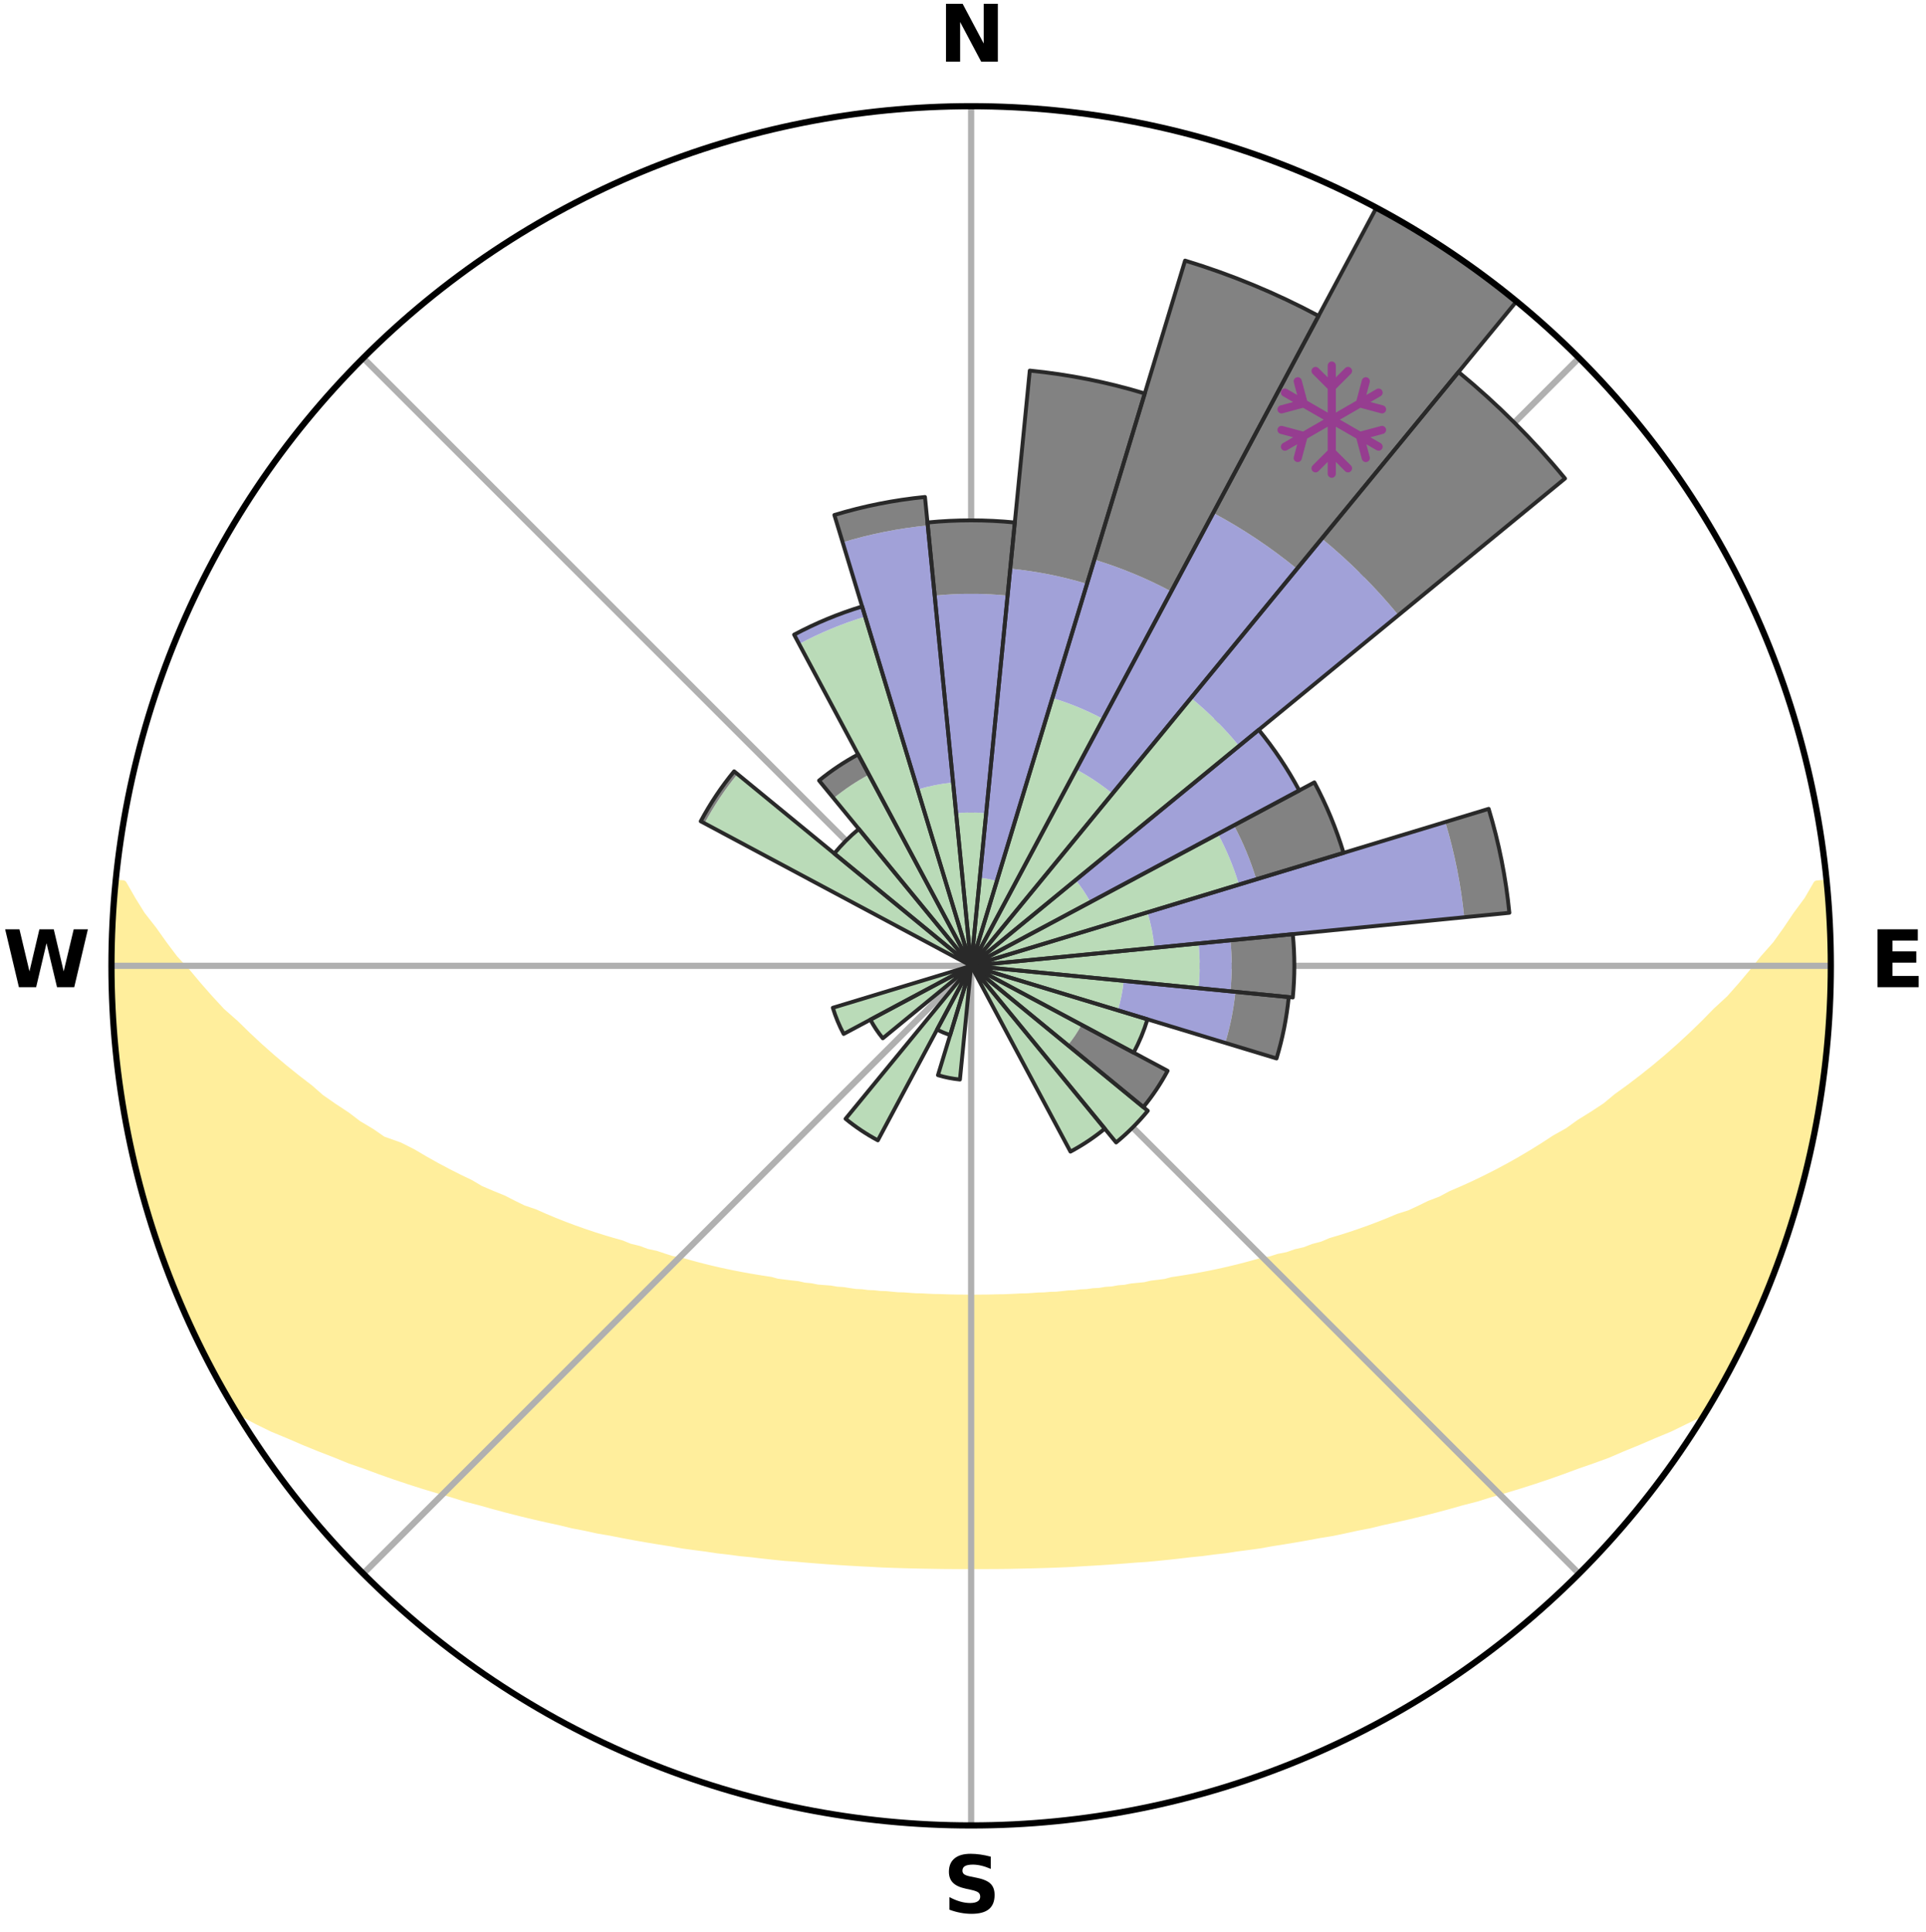 <?xml version="1.0" encoding="utf-8" standalone="no"?>
<!DOCTYPE svg PUBLIC "-//W3C//DTD SVG 1.1//EN"
  "http://www.w3.org/Graphics/SVG/1.1/DTD/svg11.dtd">
<svg xmlns:xlink="http://www.w3.org/1999/xlink" width="248.41pt" height="249.158pt" viewBox="0 0 248.41 249.158" xmlns="http://www.w3.org/2000/svg" version="1.1">
 <title>Ski Rose for Sky Tavern</title>
 <defs>
  <style type="text/css">*{stroke-linejoin: round; stroke-linecap: butt}</style>
 </defs>
 <g id="figure_1">
  <g id="patch_1">
   <path d="M 0 249.158 
L 248.41 249.158 
L 248.41 0 
L 0 0 
z
" style="fill: #ffffff"/>
  </g>
  <g id="axes_1">
   <g id="patch_2">
    <path d="M 236.135 124.579 
C 236.135 110.018 233.267 95.599 227.695 82.147 
C 222.122 68.695 213.955 56.471 203.659 46.175 
C 193.363 35.879 181.139 27.711 167.687 22.139 
C 154.235 16.567 139.815 13.699 125.255 13.699 
C 110.694 13.699 96.275 16.567 82.823 22.139 
C 69.371 27.711 57.147 35.879 46.851 46.175 
C 36.555 56.471 28.387 68.695 22.815 82.147 
C 17.243 95.599 14.375 110.018 14.375 124.579 
C 14.375 139.14 17.243 153.559 22.815 167.011 
C 28.387 180.463 36.555 192.687 46.851 202.983 
C 57.147 213.279 69.371 221.447 82.823 227.019 
C 96.275 232.591 110.694 235.459 125.255 235.459 
C 139.815 235.459 154.235 232.591 167.687 227.019 
C 181.139 221.447 193.363 213.279 203.659 202.983 
C 213.955 192.687 222.122 180.463 227.695 167.011 
C 233.267 153.559 236.135 139.14 236.135 124.579 
M 125.255 124.579 
C 125.255 124.579 125.255 124.579 125.255 124.579 
C 125.255 124.579 125.255 124.579 125.255 124.579 
C 125.255 124.579 125.255 124.579 125.255 124.579 
C 125.255 124.579 125.255 124.579 125.255 124.579 
C 125.255 124.579 125.255 124.579 125.255 124.579 
C 125.255 124.579 125.255 124.579 125.255 124.579 
C 125.255 124.579 125.255 124.579 125.255 124.579 
C 125.255 124.579 125.255 124.579 125.255 124.579 
C 125.255 124.579 125.255 124.579 125.255 124.579 
C 125.255 124.579 125.255 124.579 125.255 124.579 
C 125.255 124.579 125.255 124.579 125.255 124.579 
C 125.255 124.579 125.255 124.579 125.255 124.579 
C 125.255 124.579 125.255 124.579 125.255 124.579 
C 125.255 124.579 125.255 124.579 125.255 124.579 
C 125.255 124.579 125.255 124.579 125.255 124.579 
C 125.255 124.579 125.255 124.579 125.255 124.579 
z
" style="fill: #ffffff"/>
   </g>
   <g id="PolyCollection_1">
    <defs>
     <path id="m2fb1febc87" d="M 235.537 -135.198 
L 234.353 -135.084 
L 233.19 -133.074 
L 231.725 -131.091 
L 230.432 -129.171 
L 229.092 -127.298 
L 227.477 -125.471 
L 226.06 -123.699 
L 224.611 -121.977 
L 223.131 -120.306 
L 221.387 -118.699 
L 219.854 -117.134 
L 218.297 -115.62 
L 216.718 -114.158 
L 215.119 -112.748 
L 213.502 -111.39 
L 211.869 -110.085 
L 210.222 -108.831 
L 208.562 -107.63 
L 207.118 -106.43 
L 205.438 -105.329 
L 203.749 -104.279 
L 202.277 -103.219 
L 200.578 -102.267 
L 199.093 -101.298 
L 197.604 -100.372 
L 196.11 -99.488 
L 194.615 -98.646 
L 193.119 -97.847 
L 191.624 -97.088 
L 190.131 -96.37 
L 188.641 -95.692 
L 187.156 -95.054 
L 185.867 -94.359 
L 184.392 -93.794 
L 183.108 -93.167 
L 181.828 -92.572 
L 180.374 -92.111 
L 179.105 -91.579 
L 177.842 -91.077 
L 176.585 -90.604 
L 175.335 -90.16 
L 174.094 -89.742 
L 172.861 -89.352 
L 171.639 -88.988 
L 170.572 -88.533 
L 169.366 -88.216 
L 168.31 -87.806 
L 167.125 -87.536 
L 166.082 -87.168 
L 164.919 -86.939 
L 163.891 -86.612 
L 162.753 -86.421 
L 161.742 -86.13 
L 160.738 -85.856 
L 159.741 -85.6 
L 158.752 -85.359 
L 157.771 -85.133 
L 156.799 -84.923 
L 155.835 -84.726 
L 154.88 -84.543 
L 153.934 -84.372 
L 152.997 -84.214 
L 152.069 -84.067 
L 151.151 -83.93 
L 150.307 -83.698 
L 149.403 -83.583 
L 148.51 -83.477 
L 147.679 -83.279 
L 146.8 -83.19 
L 145.931 -83.108 
L 145.115 -82.941 
L 144.261 -82.874 
L 143.454 -82.725 
L 142.614 -82.67 
L 141.815 -82.539 
L 140.99 -82.494 
L 140.199 -82.379 
L 139.387 -82.343 
L 138.604 -82.242 
L 137.804 -82.213 
L 137.028 -82.125 
L 136.255 -82.045 
L 135.471 -82.026 
L 134.704 -81.957 
L 133.93 -81.941 
L 133.168 -81.883 
L 132.408 -81.832 
L 131.645 -81.821 
L 130.89 -81.779 
L 130.135 -81.744 
L 129.382 -81.714 
L 128.629 -81.709 
L 127.878 -81.688 
L 127.128 -81.673 
L 126.378 -81.669 
L 125.629 -81.662 
L 124.88 -81.662 
L 124.131 -81.671 
L 123.382 -81.676 
L 122.632 -81.692 
L 121.881 -81.714 
L 121.13 -81.742 
L 120.375 -81.752 
L 119.621 -81.789 
L 118.866 -81.832 
L 118.103 -81.844 
L 117.344 -81.896 
L 116.583 -81.956 
L 115.809 -81.973 
L 115.043 -82.043 
L 114.274 -82.12 
L 113.487 -82.145 
L 112.711 -82.233 
L 111.913 -82.263 
L 111.13 -82.366 
L 110.319 -82.402 
L 109.529 -82.519 
L 108.736 -82.644 
L 107.907 -82.697 
L 107.105 -82.838 
L 106.262 -82.902 
L 105.409 -82.97 
L 104.593 -83.138 
L 103.725 -83.221 
L 102.902 -83.41 
L 102.019 -83.509 
L 101.126 -83.617 
L 100.224 -83.733 
L 99.381 -83.965 
L 98.464 -84.102 
L 97.537 -84.25 
L 96.602 -84.409 
L 95.657 -84.58 
L 94.703 -84.764 
L 93.741 -84.961 
L 92.77 -85.172 
L 91.791 -85.398 
L 90.803 -85.639 
L 89.808 -85.896 
L 88.806 -86.17 
L 87.796 -86.461 
L 86.659 -86.652 
L 85.633 -86.979 
L 84.601 -87.326 
L 83.43 -87.576 
L 82.384 -87.964 
L 81.192 -88.256 
L 80.133 -88.688 
L 78.923 -89.027 
L 77.702 -89.392 
L 76.471 -89.782 
L 75.231 -90.199 
L 73.983 -90.643 
L 72.728 -91.116 
L 71.466 -91.617 
L 70.199 -92.149 
L 68.927 -92.711 
L 67.469 -93.204 
L 66.187 -93.83 
L 64.904 -94.489 
L 63.427 -95.089 
L 61.943 -95.726 
L 60.655 -96.49 
L 59.167 -97.204 
L 57.676 -97.959 
L 56.185 -98.755 
L 54.694 -99.592 
L 53.206 -100.472 
L 51.505 -101.326 
L 49.345 -102.093 
L 47.865 -103.117 
L 46.171 -104.127 
L 44.706 -105.241 
L 43.027 -106.35 
L 41.356 -107.51 
L 39.926 -108.764 
L 38.281 -110.025 
L 36.65 -111.337 
L 35.035 -112.701 
L 33.438 -114.118 
L 31.861 -115.586 
L 30.307 -117.106 
L 28.54 -118.664 
L 27.035 -120.291 
L 25.558 -121.968 
L 24.111 -123.696 
L 22.463 -125.476 
L 21.087 -127.307 
L 19.753 -129.185 
L 18.236 -131.125 
L 17.011 -133.098 
L 15.861 -135.112 
L 15.017 -135.194 
L 15.017 -135.194 
L 14.855 -133.268 
L 14.726 -131.339 
L 14.629 -129.409 
L 14.565 -127.478 
L 14.533 -125.545 
L 14.532 -123.613 
L 14.562 -121.68 
L 14.623 -119.749 
L 14.72 -117.818 
L 14.844 -115.89 
L 14.997 -113.962 
L 15.181 -112.038 
L 15.381 -110.114 
L 15.621 -108.194 
L 15.908 -106.281 
L 16.411 -104.406 
L 16.719 -102.497 
L 17.075 -100.596 
L 17.462 -98.7 
L 18.074 -96.86 
L 18.519 -94.979 
L 18.994 -93.103 
L 19.529 -91.244 
L 20.191 -89.425 
L 20.754 -87.574 
L 21.499 -85.786 
L 22.091 -83.942 
L 22.927 -82.194 
L 23.586 -80.372 
L 24.458 -78.643 
L 25.196 -76.854 
L 26.129 -75.157 
L 26.955 -73.407 
L 27.846 -71.69 
L 28.751 -69.98 
L 29.72 -68.305 
L 31.222 -66.956 
L 33.18 -65.921 
L 35.165 -64.95 
L 37.241 -64.089 
L 39.241 -63.226 
L 41.24 -62.412 
L 43.234 -61.642 
L 45.147 -60.859 
L 47.125 -60.174 
L 49.022 -59.47 
L 50.91 -58.804 
L 52.788 -58.175 
L 54.654 -57.581 
L 56.508 -57.022 
L 58.349 -56.495 
L 60.119 -55.94 
L 61.934 -55.476 
L 63.68 -54.981 
L 65.414 -54.515 
L 67.137 -54.076 
L 68.846 -53.663 
L 70.542 -53.276 
L 72.224 -52.912 
L 73.852 -52.515 
L 75.508 -52.197 
L 77.113 -51.844 
L 78.741 -51.568 
L 80.322 -51.256 
L 81.892 -50.963 
L 83.45 -50.689 
L 84.997 -50.433 
L 86.532 -50.193 
L 88.032 -49.921 
L 89.546 -49.714 
L 91.048 -49.52 
L 92.521 -49.295 
L 94.003 -49.129 
L 95.457 -48.933 
L 96.919 -48.791 
L 98.357 -48.621 
L 99.787 -48.463 
L 101.21 -48.318 
L 102.636 -48.218 
L 104.044 -48.094 
L 105.445 -47.98 
L 106.84 -47.876 
L 108.229 -47.782 
L 109.613 -47.697 
L 110.991 -47.62 
L 112.365 -47.552 
L 113.731 -47.474 
L 115.097 -47.423 
L 116.459 -47.381 
L 117.818 -47.345 
L 119.174 -47.317 
L 120.528 -47.295 
L 121.88 -47.274 
L 123.23 -47.268 
L 124.58 -47.268 
L 125.93 -47.268 
L 127.279 -47.269 
L 128.63 -47.275 
L 129.982 -47.288 
L 131.335 -47.318 
L 132.691 -47.347 
L 134.05 -47.382 
L 135.412 -47.425 
L 136.778 -47.476 
L 138.148 -47.534 
L 139.518 -47.623 
L 140.896 -47.7 
L 142.28 -47.785 
L 143.669 -47.88 
L 145.064 -47.984 
L 146.465 -48.098 
L 147.883 -48.188 
L 149.299 -48.322 
L 150.721 -48.468 
L 152.151 -48.625 
L 153.589 -48.796 
L 155.05 -48.939 
L 156.505 -49.135 
L 157.987 -49.301 
L 159.459 -49.525 
L 160.961 -49.72 
L 162.475 -49.927 
L 163.975 -50.199 
L 165.509 -50.44 
L 167.056 -50.696 
L 168.614 -50.97 
L 170.183 -51.262 
L 171.799 -51.52 
L 173.392 -51.852 
L 174.997 -52.204 
L 176.653 -52.522 
L 178.28 -52.92 
L 179.962 -53.284 
L 181.658 -53.671 
L 183.367 -54.084 
L 185.089 -54.523 
L 186.823 -54.989 
L 188.569 -55.484 
L 190.384 -55.948 
L 192.154 -56.502 
L 193.994 -57.03 
L 195.848 -57.589 
L 197.713 -58.183 
L 199.592 -58.811 
L 201.479 -59.478 
L 203.376 -60.181 
L 205.354 -60.866 
L 207.341 -61.592 
L 209.259 -62.419 
L 211.258 -63.234 
L 213.258 -64.096 
L 215.335 -64.956 
L 217.32 -65.927 
L 219.355 -66.914 
L 220.792 -68.303 
L 221.759 -69.98 
L 222.681 -71.681 
L 223.605 -73.381 
L 224.426 -75.134 
L 225.333 -76.844 
L 226.106 -78.619 
L 226.909 -80.378 
L 227.596 -82.188 
L 228.35 -83.969 
L 229.044 -85.774 
L 229.691 -87.596 
L 230.265 -89.443 
L 230.993 -91.24 
L 231.482 -93.113 
L 232.064 -94.958 
L 232.582 -96.822 
L 232.983 -98.716 
L 233.472 -100.588 
L 233.834 -102.488 
L 234.23 -104.382 
L 234.582 -106.284 
L 234.893 -108.194 
L 235.161 -110.11 
L 235.388 -112.031 
L 235.575 -113.956 
L 235.722 -115.885 
L 235.83 -117.816 
L 236.021 -119.743 
L 236.056 -121.678 
L 236.055 -123.612 
L 236.103 -125.546 
L 236.031 -127.48 
L 235.925 -129.411 
L 235.91 -131.347 
L 235.739 -133.274 
L 235.537 -135.198 
z
" style="stroke: #ffee9c"/>
    </defs>
    <g clip-path="url(#p66edba116f)">
     <use xlink:href="#m2fb1febc87" x="0" y="249.158" style="fill: #ffee9c; stroke: #ffee9c"/>
    </g>
   </g>
   <g id="matplotlib.axis_1">
    <g id="xtick_1">
     <g id="line2d_1">
      <path d="M 125.255 124.579 
L 125.255 13.699 
" clip-path="url(#p66edba116f)" style="fill: none; stroke: #b0b0b0; stroke-width: 0.8; stroke-linecap: square"/>
     </g>
     <g id="text_1">
      <!-- N -->
      <g transform="translate(121.07 7.958) scale(0.1 -0.1)">
       <defs>
        <path id="DejaVuSans-Bold-4e" d="M 588 4666 
L 1931 4666 
L 3628 1466 
L 3628 4666 
L 4769 4666 
L 4769 0 
L 3425 0 
L 1728 3200 
L 1728 0 
L 588 0 
L 588 4666 
z
" transform="scale(0.016)"/>
       </defs>
       <use xlink:href="#DejaVuSans-Bold-4e"/>
      </g>
     </g>
    </g>
    <g id="xtick_2">
     <g id="line2d_2">
      <path d="M 125.255 124.579 
L 203.659 46.175 
" clip-path="url(#p66edba116f)" style="fill: none; stroke: #b0b0b0; stroke-width: 0.8; stroke-linecap: square"/>
     </g>
    </g>
    <g id="xtick_3">
     <g id="line2d_3">
      <path d="M 125.255 124.579 
L 236.135 124.579 
" clip-path="url(#p66edba116f)" style="fill: none; stroke: #b0b0b0; stroke-width: 0.8; stroke-linecap: square"/>
     </g>
     <g id="text_2">
      <!-- E -->
      <g transform="translate(241.219 127.338) scale(0.1 -0.1)">
       <defs>
        <path id="DejaVuSans-Bold-45" d="M 588 4666 
L 3834 4666 
L 3834 3756 
L 1791 3756 
L 1791 2888 
L 3713 2888 
L 3713 1978 
L 1791 1978 
L 1791 909 
L 3903 909 
L 3903 0 
L 588 0 
L 588 4666 
z
" transform="scale(0.016)"/>
       </defs>
       <use xlink:href="#DejaVuSans-Bold-45"/>
      </g>
     </g>
    </g>
    <g id="xtick_4">
     <g id="line2d_4">
      <path d="M 125.255 124.579 
L 203.659 202.983 
" clip-path="url(#p66edba116f)" style="fill: none; stroke: #b0b0b0; stroke-width: 0.8; stroke-linecap: square"/>
     </g>
    </g>
    <g id="xtick_5">
     <g id="line2d_5">
      <path d="M 125.255 124.579 
L 125.255 235.459 
" clip-path="url(#p66edba116f)" style="fill: none; stroke: #b0b0b0; stroke-width: 0.8; stroke-linecap: square"/>
     </g>
     <g id="text_3">
      <!-- S -->
      <g transform="translate(121.654 246.718) scale(0.1 -0.1)">
       <defs>
        <path id="DejaVuSans-Bold-53" d="M 3834 4519 
L 3834 3531 
Q 3450 3703 3084 3790 
Q 2719 3878 2394 3878 
Q 1963 3878 1756 3759 
Q 1550 3641 1550 3391 
Q 1550 3203 1689 3098 
Q 1828 2994 2194 2919 
L 2706 2816 
Q 3484 2659 3812 2340 
Q 4141 2022 4141 1434 
Q 4141 663 3683 286 
Q 3225 -91 2284 -91 
Q 1841 -91 1394 -6 
Q 947 78 500 244 
L 500 1259 
Q 947 1022 1364 901 
Q 1781 781 2169 781 
Q 2563 781 2772 912 
Q 2981 1044 2981 1288 
Q 2981 1506 2839 1625 
Q 2697 1744 2272 1838 
L 1806 1941 
Q 1106 2091 782 2419 
Q 459 2747 459 3303 
Q 459 4000 909 4375 
Q 1359 4750 2203 4750 
Q 2588 4750 2994 4692 
Q 3400 4634 3834 4519 
z
" transform="scale(0.016)"/>
       </defs>
       <use xlink:href="#DejaVuSans-Bold-53"/>
      </g>
     </g>
    </g>
    <g id="xtick_6">
     <g id="line2d_6">
      <path d="M 125.255 124.579 
L 46.851 202.983 
" clip-path="url(#p66edba116f)" style="fill: none; stroke: #b0b0b0; stroke-width: 0.8; stroke-linecap: square"/>
     </g>
    </g>
    <g id="xtick_7">
     <g id="line2d_7">
      <path d="M 125.255 124.579 
L 14.375 124.579 
" clip-path="url(#p66edba116f)" style="fill: none; stroke: #b0b0b0; stroke-width: 0.8; stroke-linecap: square"/>
     </g>
     <g id="text_4">
      <!-- W -->
      <g transform="translate(0.36 127.338) scale(0.1 -0.1)">
       <defs>
        <path id="DejaVuSans-Bold-57" d="M 191 4666 
L 1344 4666 
L 2150 1275 
L 2950 4666 
L 4109 4666 
L 4909 1275 
L 5716 4666 
L 6859 4666 
L 5759 0 
L 4372 0 
L 3525 3547 
L 2688 0 
L 1300 0 
L 191 4666 
z
" transform="scale(0.016)"/>
       </defs>
       <use xlink:href="#DejaVuSans-Bold-57"/>
      </g>
     </g>
    </g>
    <g id="xtick_8">
     <g id="line2d_8">
      <path d="M 125.255 124.579 
L 46.851 46.175 
" clip-path="url(#p66edba116f)" style="fill: none; stroke: #b0b0b0; stroke-width: 0.8; stroke-linecap: square"/>
     </g>
    </g>
   </g>
   <g id="matplotlib.axis_2"/>
   <g id="patch_3">
    <path d="M 125.255 124.579 
C 125.255 124.579 125.255 124.579 125.255 124.579 
C 125.255 124.579 125.255 124.579 125.255 124.579 
L 125.255 124.579 
C 125.255 124.579 125.255 124.579 125.255 124.579 
C 125.255 124.579 125.255 124.579 125.255 124.579 
z
" clip-path="url(#p66edba116f)" style="fill: #d9d9d9"/>
   </g>
   <g id="patch_4">
    <path d="M 125.255 124.579 
C 125.255 124.579 125.255 124.579 125.255 124.579 
C 125.255 124.579 125.255 124.579 125.255 124.579 
L 125.255 124.579 
C 125.255 124.579 125.255 124.579 125.255 124.579 
C 125.255 124.579 125.255 124.579 125.255 124.579 
z
" clip-path="url(#p66edba116f)" style="fill: #d9d9d9"/>
   </g>
   <g id="patch_5">
    <path d="M 125.255 124.579 
C 125.255 124.579 125.255 124.579 125.255 124.579 
C 125.255 124.579 125.255 124.579 125.255 124.579 
L 125.255 124.579 
C 125.255 124.579 125.255 124.579 125.255 124.579 
C 125.255 124.579 125.255 124.579 125.255 124.579 
z
" clip-path="url(#p66edba116f)" style="fill: #d9d9d9"/>
   </g>
   <g id="patch_6">
    <path d="M 125.255 124.579 
C 125.255 124.579 125.255 124.579 125.255 124.579 
C 125.255 124.579 125.255 124.579 125.255 124.579 
L 125.255 124.579 
C 125.255 124.579 125.255 124.579 125.255 124.579 
C 125.255 124.579 125.255 124.579 125.255 124.579 
z
" clip-path="url(#p66edba116f)" style="fill: #d9d9d9"/>
   </g>
   <g id="patch_7">
    <path d="M 125.255 124.579 
C 125.255 124.579 125.255 124.579 125.255 124.579 
C 125.255 124.579 125.255 124.579 125.255 124.579 
L 125.255 124.579 
C 125.255 124.579 125.255 124.579 125.255 124.579 
C 125.255 124.579 125.255 124.579 125.255 124.579 
z
" clip-path="url(#p66edba116f)" style="fill: #d9d9d9"/>
   </g>
   <g id="patch_8">
    <path d="M 125.255 124.579 
C 125.255 124.579 125.255 124.579 125.255 124.579 
C 125.255 124.579 125.255 124.579 125.255 124.579 
L 125.255 124.579 
C 125.255 124.579 125.255 124.579 125.255 124.579 
C 125.255 124.579 125.255 124.579 125.255 124.579 
z
" clip-path="url(#p66edba116f)" style="fill: #d9d9d9"/>
   </g>
   <g id="patch_9">
    <path d="M 125.255 124.579 
C 125.255 124.579 125.255 124.579 125.255 124.579 
C 125.255 124.579 125.255 124.579 125.255 124.579 
L 125.255 124.579 
C 125.255 124.579 125.255 124.579 125.255 124.579 
C 125.255 124.579 125.255 124.579 125.255 124.579 
z
" clip-path="url(#p66edba116f)" style="fill: #d9d9d9"/>
   </g>
   <g id="patch_10">
    <path d="M 125.255 124.579 
C 125.255 124.579 125.255 124.579 125.255 124.579 
C 125.255 124.579 125.255 124.579 125.255 124.579 
L 125.255 124.579 
C 125.255 124.579 125.255 124.579 125.255 124.579 
C 125.255 124.579 125.255 124.579 125.255 124.579 
z
" clip-path="url(#p66edba116f)" style="fill: #d9d9d9"/>
   </g>
   <g id="patch_11">
    <path d="M 125.255 124.579 
C 125.255 124.579 125.255 124.579 125.255 124.579 
C 125.255 124.579 125.255 124.579 125.255 124.579 
L 125.255 124.579 
C 125.255 124.579 125.255 124.579 125.255 124.579 
C 125.255 124.579 125.255 124.579 125.255 124.579 
z
" clip-path="url(#p66edba116f)" style="fill: #d9d9d9"/>
   </g>
   <g id="patch_12">
    <path d="M 125.255 124.579 
C 125.255 124.579 125.255 124.579 125.255 124.579 
C 125.255 124.579 125.255 124.579 125.255 124.579 
L 125.255 124.579 
C 125.255 124.579 125.255 124.579 125.255 124.579 
C 125.255 124.579 125.255 124.579 125.255 124.579 
z
" clip-path="url(#p66edba116f)" style="fill: #d9d9d9"/>
   </g>
   <g id="patch_13">
    <path d="M 125.255 124.579 
C 125.255 124.579 125.255 124.579 125.255 124.579 
C 125.255 124.579 125.255 124.579 125.255 124.579 
L 125.255 124.579 
C 125.255 124.579 125.255 124.579 125.255 124.579 
C 125.255 124.579 125.255 124.579 125.255 124.579 
z
" clip-path="url(#p66edba116f)" style="fill: #d9d9d9"/>
   </g>
   <g id="patch_14">
    <path d="M 125.255 124.579 
C 125.255 124.579 125.255 124.579 125.255 124.579 
C 125.255 124.579 125.255 124.579 125.255 124.579 
L 125.255 124.579 
C 125.255 124.579 125.255 124.579 125.255 124.579 
C 125.255 124.579 125.255 124.579 125.255 124.579 
z
" clip-path="url(#p66edba116f)" style="fill: #d9d9d9"/>
   </g>
   <g id="patch_15">
    <path d="M 125.255 124.579 
C 125.255 124.579 125.255 124.579 125.255 124.579 
C 125.255 124.579 125.255 124.579 125.255 124.579 
L 125.255 124.579 
C 125.255 124.579 125.255 124.579 125.255 124.579 
C 125.255 124.579 125.255 124.579 125.255 124.579 
z
" clip-path="url(#p66edba116f)" style="fill: #d9d9d9"/>
   </g>
   <g id="patch_16">
    <path d="M 125.255 124.579 
C 125.255 124.579 125.255 124.579 125.255 124.579 
C 125.255 124.579 125.255 124.579 125.255 124.579 
L 125.255 124.579 
C 125.255 124.579 125.255 124.579 125.255 124.579 
C 125.255 124.579 125.255 124.579 125.255 124.579 
z
" clip-path="url(#p66edba116f)" style="fill: #d9d9d9"/>
   </g>
   <g id="patch_17">
    <path d="M 125.255 124.579 
C 125.255 124.579 125.255 124.579 125.255 124.579 
C 125.255 124.579 125.255 124.579 125.255 124.579 
L 125.255 124.579 
C 125.255 124.579 125.255 124.579 125.255 124.579 
C 125.255 124.579 125.255 124.579 125.255 124.579 
z
" clip-path="url(#p66edba116f)" style="fill: #d9d9d9"/>
   </g>
   <g id="patch_18">
    <path d="M 125.255 124.579 
C 125.255 124.579 125.255 124.579 125.255 124.579 
C 125.255 124.579 125.255 124.579 125.255 124.579 
L 125.255 124.579 
C 125.255 124.579 125.255 124.579 125.255 124.579 
C 125.255 124.579 125.255 124.579 125.255 124.579 
z
" clip-path="url(#p66edba116f)" style="fill: #d9d9d9"/>
   </g>
   <g id="patch_19">
    <path d="M 125.255 124.579 
C 125.255 124.579 125.255 124.579 125.255 124.579 
C 125.255 124.579 125.255 124.579 125.255 124.579 
L 125.255 124.579 
C 125.255 124.579 125.255 124.579 125.255 124.579 
C 125.255 124.579 125.255 124.579 125.255 124.579 
z
" clip-path="url(#p66edba116f)" style="fill: #d9d9d9"/>
   </g>
   <g id="patch_20">
    <path d="M 125.255 124.579 
C 125.255 124.579 125.255 124.579 125.255 124.579 
C 125.255 124.579 125.255 124.579 125.255 124.579 
L 125.255 124.579 
C 125.255 124.579 125.255 124.579 125.255 124.579 
C 125.255 124.579 125.255 124.579 125.255 124.579 
z
" clip-path="url(#p66edba116f)" style="fill: #d9d9d9"/>
   </g>
   <g id="patch_21">
    <path d="M 125.255 124.579 
C 125.255 124.579 125.255 124.579 125.255 124.579 
C 125.255 124.579 125.255 124.579 125.255 124.579 
L 125.255 124.579 
C 125.255 124.579 125.255 124.579 125.255 124.579 
C 125.255 124.579 125.255 124.579 125.255 124.579 
z
" clip-path="url(#p66edba116f)" style="fill: #d9d9d9"/>
   </g>
   <g id="patch_22">
    <path d="M 125.255 124.579 
C 125.255 124.579 125.255 124.579 125.255 124.579 
C 125.255 124.579 125.255 124.579 125.255 124.579 
L 125.255 124.579 
C 125.255 124.579 125.255 124.579 125.255 124.579 
C 125.255 124.579 125.255 124.579 125.255 124.579 
z
" clip-path="url(#p66edba116f)" style="fill: #d9d9d9"/>
   </g>
   <g id="patch_23">
    <path d="M 125.255 124.579 
C 125.255 124.579 125.255 124.579 125.255 124.579 
C 125.255 124.579 125.255 124.579 125.255 124.579 
L 125.255 124.579 
C 125.255 124.579 125.255 124.579 125.255 124.579 
C 125.255 124.579 125.255 124.579 125.255 124.579 
z
" clip-path="url(#p66edba116f)" style="fill: #d9d9d9"/>
   </g>
   <g id="patch_24">
    <path d="M 125.255 124.579 
C 125.255 124.579 125.255 124.579 125.255 124.579 
C 125.255 124.579 125.255 124.579 125.255 124.579 
L 125.255 124.579 
C 125.255 124.579 125.255 124.579 125.255 124.579 
C 125.255 124.579 125.255 124.579 125.255 124.579 
z
" clip-path="url(#p66edba116f)" style="fill: #d9d9d9"/>
   </g>
   <g id="patch_25">
    <path d="M 125.255 124.579 
C 125.255 124.579 125.255 124.579 125.255 124.579 
C 125.255 124.579 125.255 124.579 125.255 124.579 
L 125.255 124.579 
C 125.255 124.579 125.255 124.579 125.255 124.579 
C 125.255 124.579 125.255 124.579 125.255 124.579 
z
" clip-path="url(#p66edba116f)" style="fill: #d9d9d9"/>
   </g>
   <g id="patch_26">
    <path d="M 125.255 124.579 
C 125.255 124.579 125.255 124.579 125.255 124.579 
C 125.255 124.579 125.255 124.579 125.255 124.579 
L 125.255 124.579 
C 125.255 124.579 125.255 124.579 125.255 124.579 
C 125.255 124.579 125.255 124.579 125.255 124.579 
z
" clip-path="url(#p66edba116f)" style="fill: #d9d9d9"/>
   </g>
   <g id="patch_27">
    <path d="M 125.255 124.579 
C 125.255 124.579 125.255 124.579 125.255 124.579 
C 125.255 124.579 125.255 124.579 125.255 124.579 
L 125.255 124.579 
C 125.255 124.579 125.255 124.579 125.255 124.579 
C 125.255 124.579 125.255 124.579 125.255 124.579 
z
" clip-path="url(#p66edba116f)" style="fill: #d9d9d9"/>
   </g>
   <g id="patch_28">
    <path d="M 125.255 124.579 
C 125.255 124.579 125.255 124.579 125.255 124.579 
C 125.255 124.579 125.255 124.579 125.255 124.579 
L 125.255 124.579 
C 125.255 124.579 125.255 124.579 125.255 124.579 
C 125.255 124.579 125.255 124.579 125.255 124.579 
z
" clip-path="url(#p66edba116f)" style="fill: #d9d9d9"/>
   </g>
   <g id="patch_29">
    <path d="M 125.255 124.579 
C 125.255 124.579 125.255 124.579 125.255 124.579 
C 125.255 124.579 125.255 124.579 125.255 124.579 
L 125.255 124.579 
C 125.255 124.579 125.255 124.579 125.255 124.579 
C 125.255 124.579 125.255 124.579 125.255 124.579 
z
" clip-path="url(#p66edba116f)" style="fill: #d9d9d9"/>
   </g>
   <g id="patch_30">
    <path d="M 125.255 124.579 
C 125.255 124.579 125.255 124.579 125.255 124.579 
C 125.255 124.579 125.255 124.579 125.255 124.579 
L 125.255 124.579 
C 125.255 124.579 125.255 124.579 125.255 124.579 
C 125.255 124.579 125.255 124.579 125.255 124.579 
z
" clip-path="url(#p66edba116f)" style="fill: #d9d9d9"/>
   </g>
   <g id="patch_31">
    <path d="M 125.255 124.579 
C 125.255 124.579 125.255 124.579 125.255 124.579 
C 125.255 124.579 125.255 124.579 125.255 124.579 
L 125.255 124.579 
C 125.255 124.579 125.255 124.579 125.255 124.579 
C 125.255 124.579 125.255 124.579 125.255 124.579 
z
" clip-path="url(#p66edba116f)" style="fill: #d9d9d9"/>
   </g>
   <g id="patch_32">
    <path d="M 125.255 124.579 
C 125.255 124.579 125.255 124.579 125.255 124.579 
C 125.255 124.579 125.255 124.579 125.255 124.579 
L 125.255 124.579 
C 125.255 124.579 125.255 124.579 125.255 124.579 
C 125.255 124.579 125.255 124.579 125.255 124.579 
z
" clip-path="url(#p66edba116f)" style="fill: #d9d9d9"/>
   </g>
   <g id="patch_33">
    <path d="M 125.255 124.579 
C 125.255 124.579 125.255 124.579 125.255 124.579 
C 125.255 124.579 125.255 124.579 125.255 124.579 
L 125.255 124.579 
C 125.255 124.579 125.255 124.579 125.255 124.579 
C 125.255 124.579 125.255 124.579 125.255 124.579 
z
" clip-path="url(#p66edba116f)" style="fill: #d9d9d9"/>
   </g>
   <g id="patch_34">
    <path d="M 125.255 124.579 
C 125.255 124.579 125.255 124.579 125.255 124.579 
C 125.255 124.579 125.255 124.579 125.255 124.579 
L 125.255 124.579 
C 125.255 124.579 125.255 124.579 125.255 124.579 
C 125.255 124.579 125.255 124.579 125.255 124.579 
z
" clip-path="url(#p66edba116f)" style="fill: #d9d9d9"/>
   </g>
   <g id="patch_35">
    <path d="M 125.255 124.579 
C 125.255 124.579 125.255 124.579 125.255 124.579 
C 125.255 124.579 125.255 124.579 125.255 124.579 
L 127.193 104.901 
C 126.549 104.837 125.902 104.806 125.255 104.806 
C 124.608 104.806 123.961 104.837 123.317 104.901 
z
" clip-path="url(#p66edba116f)" style="fill: #badbb8"/>
   </g>
   <g id="patch_36">
    <path d="M 125.255 124.579 
C 125.255 124.579 125.255 124.579 125.255 124.579 
C 125.255 124.579 125.255 124.579 125.255 124.579 
L 128.569 113.654 
C 128.211 113.546 127.849 113.455 127.482 113.382 
C 127.116 113.309 126.746 113.254 126.374 113.218 
z
" clip-path="url(#p66edba116f)" style="fill: #badbb8"/>
   </g>
   <g id="patch_37">
    <path d="M 125.255 124.579 
C 125.255 124.579 125.255 124.579 125.255 124.579 
C 125.255 124.579 125.255 124.579 125.255 124.579 
L 142.273 92.741 
C 141.231 92.184 140.162 91.678 139.07 91.226 
C 137.978 90.774 136.865 90.375 135.734 90.032 
z
" clip-path="url(#p66edba116f)" style="fill: #badbb8"/>
   </g>
   <g id="patch_38">
    <path d="M 125.255 124.579 
C 125.255 124.579 125.255 124.579 125.255 124.579 
C 125.255 124.579 125.255 124.579 125.255 124.579 
L 143.481 102.37 
C 142.754 101.774 141.998 101.213 141.216 100.691 
C 140.435 100.168 139.627 99.685 138.798 99.241 
z
" clip-path="url(#p66edba116f)" style="fill: #badbb8"/>
   </g>
   <g id="patch_39">
    <path d="M 125.255 124.579 
C 125.255 124.579 125.255 124.579 125.255 124.579 
C 125.255 124.579 125.255 124.579 125.255 124.579 
L 159.811 96.22 
C 158.883 95.089 157.899 94.004 156.865 92.969 
C 155.83 91.934 154.745 90.951 153.614 90.023 
z
" clip-path="url(#p66edba116f)" style="fill: #badbb8"/>
   </g>
   <g id="patch_40">
    <path d="M 125.255 124.579 
C 125.255 124.579 125.255 124.579 125.255 124.579 
C 125.255 124.579 125.255 124.579 125.255 124.579 
L 140.634 116.359 
C 140.365 115.855 140.072 115.365 139.754 114.891 
C 139.437 114.416 139.097 113.957 138.735 113.516 
z
" clip-path="url(#p66edba116f)" style="fill: #badbb8"/>
   </g>
   <g id="patch_41">
    <path d="M 125.255 124.579 
C 125.255 124.579 125.255 124.579 125.255 124.579 
C 125.255 124.579 125.255 124.579 125.255 124.579 
L 159.801 114.099 
C 159.458 112.969 159.06 111.855 158.608 110.764 
C 158.156 109.672 157.65 108.603 157.093 107.561 
z
" clip-path="url(#p66edba116f)" style="fill: #badbb8"/>
   </g>
   <g id="patch_42">
    <path d="M 125.255 124.579 
C 125.255 124.579 125.255 124.579 125.255 124.579 
C 125.255 124.579 125.255 124.579 125.255 124.579 
L 148.905 122.25 
C 148.829 121.476 148.715 120.706 148.563 119.943 
C 148.411 119.18 148.222 118.425 147.996 117.681 
z
" clip-path="url(#p66edba116f)" style="fill: #badbb8"/>
   </g>
   <g id="patch_43">
    <path d="M 125.255 124.579 
C 125.255 124.579 125.255 124.579 125.255 124.579 
C 125.255 124.579 125.255 124.579 125.255 124.579 
L 154.589 127.468 
C 154.684 126.508 154.731 125.544 154.731 124.579 
C 154.731 123.614 154.684 122.65 154.589 121.69 
z
" clip-path="url(#p66edba116f)" style="fill: #badbb8"/>
   </g>
   <g id="patch_44">
    <path d="M 125.255 124.579 
C 125.255 124.579 125.255 124.579 125.255 124.579 
C 125.255 124.579 125.255 124.579 125.255 124.579 
L 144.177 130.319 
C 144.365 129.7 144.522 129.071 144.648 128.437 
C 144.775 127.802 144.87 127.161 144.933 126.517 
z
" clip-path="url(#p66edba116f)" style="fill: #badbb8"/>
   </g>
   <g id="patch_45">
    <path d="M 125.255 124.579 
C 125.255 124.579 125.255 124.579 125.255 124.579 
C 125.255 124.579 125.255 124.579 125.255 124.579 
L 146.213 135.782 
C 146.58 135.096 146.913 134.392 147.211 133.673 
C 147.508 132.955 147.77 132.222 147.996 131.478 
z
" clip-path="url(#p66edba116f)" style="fill: #badbb8"/>
   </g>
   <g id="patch_46">
    <path d="M 125.255 124.579 
C 125.255 124.579 125.255 124.579 125.255 124.579 
C 125.255 124.579 125.255 124.579 125.255 124.579 
L 137.735 134.821 
C 138.07 134.413 138.385 133.988 138.679 133.549 
C 138.972 133.109 139.244 132.656 139.493 132.19 
z
" clip-path="url(#p66edba116f)" style="fill: #badbb8"/>
   </g>
   <g id="patch_47">
    <path d="M 125.255 124.579 
C 125.255 124.579 125.255 124.579 125.255 124.579 
C 125.255 124.579 125.255 124.579 125.255 124.579 
L 143.954 147.365 
C 144.7 146.753 145.416 146.104 146.098 145.422 
C 146.78 144.74 147.428 144.025 148.04 143.279 
z
" clip-path="url(#p66edba116f)" style="fill: #badbb8"/>
   </g>
   <g id="patch_48">
    <path d="M 125.255 124.579 
C 125.255 124.579 125.255 124.579 125.255 124.579 
C 125.255 124.579 125.255 124.579 125.255 124.579 
L 138.065 148.546 
C 138.85 148.127 139.613 147.669 140.353 147.175 
C 141.093 146.681 141.807 146.151 142.495 145.586 
z
" clip-path="url(#p66edba116f)" style="fill: #badbb8"/>
   </g>
   <g id="patch_49">
    <path d="M 125.255 124.579 
C 125.255 124.579 125.255 124.579 125.255 124.579 
C 125.255 124.579 125.255 124.579 125.255 124.579 
L 125.255 124.579 
C 125.255 124.579 125.255 124.579 125.255 124.579 
C 125.255 124.579 125.255 124.579 125.255 124.579 
z
" clip-path="url(#p66edba116f)" style="fill: #badbb8"/>
   </g>
   <g id="patch_50">
    <path d="M 125.255 124.579 
C 125.255 124.579 125.255 124.579 125.255 124.579 
C 125.255 124.579 125.255 124.579 125.255 124.579 
L 125.255 124.579 
C 125.255 124.579 125.255 124.579 125.255 124.579 
C 125.255 124.579 125.255 124.579 125.255 124.579 
z
" clip-path="url(#p66edba116f)" style="fill: #badbb8"/>
   </g>
   <g id="patch_51">
    <path d="M 125.255 124.579 
C 125.255 124.579 125.255 124.579 125.255 124.579 
C 125.255 124.579 125.255 124.579 125.255 124.579 
L 125.255 124.579 
C 125.255 124.579 125.255 124.579 125.255 124.579 
C 125.255 124.579 125.255 124.579 125.255 124.579 
z
" clip-path="url(#p66edba116f)" style="fill: #badbb8"/>
   </g>
   <g id="patch_52">
    <path d="M 125.255 124.579 
C 125.255 124.579 125.255 124.579 125.255 124.579 
C 125.255 124.579 125.255 124.579 125.255 124.579 
L 120.977 138.683 
C 121.438 138.823 121.906 138.94 122.38 139.034 
C 122.853 139.128 123.33 139.199 123.81 139.246 
z
" clip-path="url(#p66edba116f)" style="fill: #badbb8"/>
   </g>
   <g id="patch_53">
    <path d="M 125.255 124.579 
C 125.255 124.579 125.255 124.579 125.255 124.579 
C 125.255 124.579 125.255 124.579 125.255 124.579 
L 120.861 132.8 
C 121.13 132.944 121.406 133.074 121.688 133.191 
C 121.97 133.308 122.257 133.41 122.549 133.499 
z
" clip-path="url(#p66edba116f)" style="fill: #badbb8"/>
   </g>
   <g id="patch_54">
    <path d="M 125.255 124.579 
C 125.255 124.579 125.255 124.579 125.255 124.579 
C 125.255 124.579 125.255 124.579 125.255 124.579 
L 109.06 144.312 
C 109.706 144.842 110.378 145.34 111.073 145.804 
C 111.767 146.268 112.484 146.698 113.221 147.092 
z
" clip-path="url(#p66edba116f)" style="fill: #badbb8"/>
   </g>
   <g id="patch_55">
    <path d="M 125.255 124.579 
C 125.255 124.579 125.255 124.579 125.255 124.579 
C 125.255 124.579 125.255 124.579 125.255 124.579 
L 125.255 124.579 
C 125.255 124.579 125.255 124.579 125.255 124.579 
C 125.255 124.579 125.255 124.579 125.255 124.579 
z
" clip-path="url(#p66edba116f)" style="fill: #badbb8"/>
   </g>
   <g id="patch_56">
    <path d="M 125.255 124.579 
C 125.255 124.579 125.255 124.579 125.255 124.579 
C 125.255 124.579 125.255 124.579 125.255 124.579 
L 112.257 131.527 
C 112.484 131.952 112.732 132.366 113 132.767 
C 113.268 133.168 113.556 133.556 113.862 133.929 
z
" clip-path="url(#p66edba116f)" style="fill: #badbb8"/>
   </g>
   <g id="patch_57">
    <path d="M 125.255 124.579 
C 125.255 124.579 125.255 124.579 125.255 124.579 
C 125.255 124.579 125.255 124.579 125.255 124.579 
L 107.415 129.991 
C 107.592 130.575 107.798 131.15 108.031 131.713 
C 108.265 132.277 108.526 132.829 108.814 133.367 
z
" clip-path="url(#p66edba116f)" style="fill: #badbb8"/>
   </g>
   <g id="patch_58">
    <path d="M 125.255 124.579 
C 125.255 124.579 125.255 124.579 125.255 124.579 
C 125.255 124.579 125.255 124.579 125.255 124.579 
L 125.255 124.579 
C 125.255 124.579 125.255 124.579 125.255 124.579 
C 125.255 124.579 125.255 124.579 125.255 124.579 
z
" clip-path="url(#p66edba116f)" style="fill: #badbb8"/>
   </g>
   <g id="patch_59">
    <path d="M 125.255 124.579 
C 125.255 124.579 125.255 124.579 125.255 124.579 
C 125.255 124.579 125.255 124.579 125.255 124.579 
L 125.255 124.579 
C 125.255 124.579 125.255 124.579 125.255 124.579 
C 125.255 124.579 125.255 124.579 125.255 124.579 
z
" clip-path="url(#p66edba116f)" style="fill: #badbb8"/>
   </g>
   <g id="patch_60">
    <path d="M 125.255 124.579 
C 125.255 124.579 125.255 124.579 125.255 124.579 
C 125.255 124.579 125.255 124.579 125.255 124.579 
L 125.255 124.579 
C 125.255 124.579 125.255 124.579 125.255 124.579 
C 125.255 124.579 125.255 124.579 125.255 124.579 
z
" clip-path="url(#p66edba116f)" style="fill: #badbb8"/>
   </g>
   <g id="patch_61">
    <path d="M 125.255 124.579 
C 125.255 124.579 125.255 124.579 125.255 124.579 
C 125.255 124.579 125.255 124.579 125.255 124.579 
L 125.255 124.579 
C 125.255 124.579 125.255 124.579 125.255 124.579 
C 125.255 124.579 125.255 124.579 125.255 124.579 
z
" clip-path="url(#p66edba116f)" style="fill: #badbb8"/>
   </g>
   <g id="patch_62">
    <path d="M 125.255 124.579 
C 125.255 124.579 125.255 124.579 125.255 124.579 
C 125.255 124.579 125.255 124.579 125.255 124.579 
L 95.112 99.842 
C 94.303 100.828 93.542 101.854 92.833 102.915 
C 92.124 103.977 91.467 105.072 90.866 106.198 
z
" clip-path="url(#p66edba116f)" style="fill: #badbb8"/>
   </g>
   <g id="patch_63">
    <path d="M 125.255 124.579 
C 125.255 124.579 125.255 124.579 125.255 124.579 
C 125.255 124.579 125.255 124.579 125.255 124.579 
L 110.77 106.929 
C 110.192 107.404 109.638 107.906 109.11 108.434 
C 108.581 108.963 108.079 109.517 107.605 110.094 
z
" clip-path="url(#p66edba116f)" style="fill: #badbb8"/>
   </g>
   <g id="patch_64">
    <path d="M 125.255 124.579 
C 125.255 124.579 125.255 124.579 125.255 124.579 
C 125.255 124.579 125.255 124.579 125.255 124.579 
L 112.073 99.917 
C 111.266 100.349 110.48 100.819 109.719 101.328 
C 108.958 101.837 108.222 102.382 107.515 102.963 
z
" clip-path="url(#p66edba116f)" style="fill: #badbb8"/>
   </g>
   <g id="patch_65">
    <path d="M 125.255 124.579 
C 125.255 124.579 125.255 124.579 125.255 124.579 
C 125.255 124.579 125.255 124.579 125.255 124.579 
L 111.591 79.536 
C 110.117 79.983 108.665 80.502 107.242 81.092 
C 105.819 81.682 104.425 82.341 103.066 83.067 
z
" clip-path="url(#p66edba116f)" style="fill: #badbb8"/>
   </g>
   <g id="patch_66">
    <path d="M 125.255 124.579 
C 125.255 124.579 125.255 124.579 125.255 124.579 
C 125.255 124.579 125.255 124.579 125.255 124.579 
L 122.925 100.929 
C 122.151 101.005 121.381 101.119 120.619 101.271 
C 119.856 101.423 119.101 101.612 118.356 101.838 
z
" clip-path="url(#p66edba116f)" style="fill: #badbb8"/>
   </g>
   <g id="patch_67">
    <path d="M 123.317 104.901 
C 123.961 104.837 124.608 104.806 125.255 104.806 
C 125.902 104.806 126.549 104.837 127.193 104.901 
L 129.958 76.826 
C 128.395 76.672 126.825 76.595 125.255 76.595 
C 123.684 76.595 122.115 76.672 120.552 76.826 
z
" clip-path="url(#p66edba116f)" style="fill: #a1a1d8"/>
   </g>
   <g id="patch_68">
    <path d="M 126.374 113.218 
C 126.746 113.254 127.116 113.309 127.482 113.382 
C 127.849 113.455 128.211 113.546 128.569 113.654 
L 140.198 75.317 
C 138.586 74.828 136.95 74.419 135.298 74.09 
C 133.645 73.761 131.977 73.514 130.301 73.349 
z
" clip-path="url(#p66edba116f)" style="fill: #a1a1d8"/>
   </g>
   <g id="patch_69">
    <path d="M 135.734 90.032 
C 136.865 90.375 137.978 90.774 139.07 91.226 
C 140.162 91.678 141.231 92.184 142.273 92.741 
L 151.064 76.294 
C 149.483 75.449 147.862 74.682 146.207 73.997 
C 144.551 73.311 142.863 72.707 141.148 72.187 
z
" clip-path="url(#p66edba116f)" style="fill: #a1a1d8"/>
   </g>
   <g id="patch_70">
    <path d="M 138.798 99.241 
C 139.627 99.685 140.435 100.168 141.216 100.691 
C 141.998 101.213 142.754 101.774 143.481 102.37 
L 167.277 73.375 
C 165.601 71.999 163.859 70.707 162.056 69.502 
C 160.253 68.298 158.392 67.183 156.48 66.161 
z
" clip-path="url(#p66edba116f)" style="fill: #a1a1d8"/>
   </g>
   <g id="patch_71">
    <path d="M 153.614 90.023 
C 154.745 90.951 155.83 91.934 156.865 92.969 
C 157.899 94.004 158.883 95.089 159.811 96.22 
L 180.366 79.351 
C 178.885 77.547 177.317 75.817 175.667 74.167 
C 174.017 72.517 172.287 70.948 170.483 69.468 
z
" clip-path="url(#p66edba116f)" style="fill: #a1a1d8"/>
   </g>
   <g id="patch_72">
    <path d="M 138.735 113.516 
C 139.097 113.957 139.437 114.416 139.754 114.891 
C 140.072 115.365 140.365 115.855 140.634 116.359 
L 167.573 101.959 
C 166.833 100.574 166.025 99.226 165.152 97.92 
C 164.28 96.615 163.343 95.352 162.347 94.138 
z
" clip-path="url(#p66edba116f)" style="fill: #a1a1d8"/>
   </g>
   <g id="patch_73">
    <path d="M 157.093 107.561 
C 157.65 108.603 158.156 109.672 158.608 110.764 
C 159.06 111.855 159.458 112.969 159.801 114.099 
L 162.033 113.423 
C 161.667 112.219 161.243 111.034 160.762 109.872 
C 160.281 108.709 159.742 107.571 159.149 106.462 
z
" clip-path="url(#p66edba116f)" style="fill: #a1a1d8"/>
   </g>
   <g id="patch_74">
    <path d="M 147.996 117.681 
C 148.222 118.425 148.411 119.18 148.563 119.943 
C 148.715 120.706 148.829 121.476 148.905 122.25 
L 188.851 118.315 
C 188.646 116.234 188.338 114.164 187.93 112.112 
C 187.522 110.061 187.014 108.03 186.407 106.029 
z
" clip-path="url(#p66edba116f)" style="fill: #a1a1d8"/>
   </g>
   <g id="patch_75">
    <path d="M 154.589 121.69 
C 154.684 122.65 154.731 123.614 154.731 124.579 
C 154.731 125.544 154.684 126.508 154.589 127.468 
L 158.701 127.873 
C 158.809 126.778 158.863 125.679 158.863 124.579 
C 158.863 123.479 158.809 122.38 158.701 121.285 
z
" clip-path="url(#p66edba116f)" style="fill: #a1a1d8"/>
   </g>
   <g id="patch_76">
    <path d="M 144.933 126.517 
C 144.87 127.161 144.775 127.802 144.648 128.437 
C 144.522 129.071 144.365 129.7 144.177 130.319 
L 158.029 134.521 
C 158.354 133.448 158.627 132.36 158.845 131.261 
C 159.064 130.161 159.229 129.052 159.338 127.936 
z
" clip-path="url(#p66edba116f)" style="fill: #a1a1d8"/>
   </g>
   <g id="patch_77">
    <path d="M 147.996 131.478 
C 147.77 132.222 147.508 132.955 147.211 133.673 
C 146.913 134.392 146.58 135.096 146.213 135.782 
L 146.213 135.782 
C 146.58 135.096 146.913 134.392 147.211 133.673 
C 147.508 132.955 147.77 132.222 147.996 131.478 
z
" clip-path="url(#p66edba116f)" style="fill: #a1a1d8"/>
   </g>
   <g id="patch_78">
    <path d="M 139.493 132.19 
C 139.244 132.656 138.972 133.109 138.679 133.549 
C 138.385 133.988 138.07 134.413 137.735 134.821 
L 137.735 134.821 
C 138.07 134.413 138.385 133.988 138.679 133.549 
C 138.972 133.109 139.244 132.656 139.493 132.19 
z
" clip-path="url(#p66edba116f)" style="fill: #a1a1d8"/>
   </g>
   <g id="patch_79">
    <path d="M 148.04 143.279 
C 147.428 144.025 146.78 144.74 146.098 145.422 
C 145.416 146.104 144.7 146.753 143.954 147.365 
L 143.954 147.365 
C 144.7 146.753 145.416 146.104 146.098 145.422 
C 146.78 144.74 147.428 144.025 148.04 143.279 
z
" clip-path="url(#p66edba116f)" style="fill: #a1a1d8"/>
   </g>
   <g id="patch_80">
    <path d="M 142.495 145.586 
C 141.807 146.151 141.093 146.681 140.353 147.175 
C 139.613 147.669 138.85 148.127 138.065 148.546 
L 138.065 148.546 
C 138.85 148.127 139.613 147.669 140.353 147.175 
C 141.093 146.681 141.807 146.151 142.495 145.586 
z
" clip-path="url(#p66edba116f)" style="fill: #a1a1d8"/>
   </g>
   <g id="patch_81">
    <path d="M 125.255 124.579 
C 125.255 124.579 125.255 124.579 125.255 124.579 
C 125.255 124.579 125.255 124.579 125.255 124.579 
L 125.255 124.579 
C 125.255 124.579 125.255 124.579 125.255 124.579 
C 125.255 124.579 125.255 124.579 125.255 124.579 
z
" clip-path="url(#p66edba116f)" style="fill: #a1a1d8"/>
   </g>
   <g id="patch_82">
    <path d="M 125.255 124.579 
C 125.255 124.579 125.255 124.579 125.255 124.579 
C 125.255 124.579 125.255 124.579 125.255 124.579 
L 125.255 124.579 
C 125.255 124.579 125.255 124.579 125.255 124.579 
C 125.255 124.579 125.255 124.579 125.255 124.579 
z
" clip-path="url(#p66edba116f)" style="fill: #a1a1d8"/>
   </g>
   <g id="patch_83">
    <path d="M 125.255 124.579 
C 125.255 124.579 125.255 124.579 125.255 124.579 
C 125.255 124.579 125.255 124.579 125.255 124.579 
L 125.255 124.579 
C 125.255 124.579 125.255 124.579 125.255 124.579 
C 125.255 124.579 125.255 124.579 125.255 124.579 
z
" clip-path="url(#p66edba116f)" style="fill: #a1a1d8"/>
   </g>
   <g id="patch_84">
    <path d="M 123.81 139.246 
C 123.33 139.199 122.853 139.128 122.38 139.034 
C 121.906 138.94 121.438 138.823 120.977 138.683 
L 120.977 138.683 
C 121.438 138.823 121.906 138.94 122.38 139.034 
C 122.853 139.128 123.33 139.199 123.81 139.246 
z
" clip-path="url(#p66edba116f)" style="fill: #a1a1d8"/>
   </g>
   <g id="patch_85">
    <path d="M 122.549 133.499 
C 122.257 133.41 121.97 133.308 121.688 133.191 
C 121.406 133.074 121.13 132.944 120.861 132.8 
L 120.861 132.8 
C 121.13 132.944 121.406 133.074 121.688 133.191 
C 121.97 133.308 122.257 133.41 122.549 133.499 
z
" clip-path="url(#p66edba116f)" style="fill: #a1a1d8"/>
   </g>
   <g id="patch_86">
    <path d="M 113.221 147.092 
C 112.484 146.698 111.767 146.268 111.073 145.804 
C 110.378 145.34 109.706 144.842 109.06 144.312 
L 109.06 144.312 
C 109.706 144.842 110.378 145.34 111.073 145.804 
C 111.767 146.268 112.484 146.698 113.221 147.092 
z
" clip-path="url(#p66edba116f)" style="fill: #a1a1d8"/>
   </g>
   <g id="patch_87">
    <path d="M 125.255 124.579 
C 125.255 124.579 125.255 124.579 125.255 124.579 
C 125.255 124.579 125.255 124.579 125.255 124.579 
L 125.255 124.579 
C 125.255 124.579 125.255 124.579 125.255 124.579 
C 125.255 124.579 125.255 124.579 125.255 124.579 
z
" clip-path="url(#p66edba116f)" style="fill: #a1a1d8"/>
   </g>
   <g id="patch_88">
    <path d="M 113.862 133.929 
C 113.556 133.556 113.268 133.168 113 132.767 
C 112.732 132.366 112.484 131.952 112.257 131.527 
L 112.257 131.527 
C 112.484 131.952 112.732 132.366 113 132.767 
C 113.268 133.168 113.556 133.556 113.862 133.929 
z
" clip-path="url(#p66edba116f)" style="fill: #a1a1d8"/>
   </g>
   <g id="patch_89">
    <path d="M 108.814 133.367 
C 108.526 132.829 108.265 132.277 108.031 131.713 
C 107.798 131.15 107.592 130.575 107.415 129.991 
L 107.415 129.991 
C 107.592 130.575 107.798 131.15 108.031 131.713 
C 108.265 132.277 108.526 132.829 108.814 133.367 
z
" clip-path="url(#p66edba116f)" style="fill: #a1a1d8"/>
   </g>
   <g id="patch_90">
    <path d="M 125.255 124.579 
C 125.255 124.579 125.255 124.579 125.255 124.579 
C 125.255 124.579 125.255 124.579 125.255 124.579 
L 125.255 124.579 
C 125.255 124.579 125.255 124.579 125.255 124.579 
C 125.255 124.579 125.255 124.579 125.255 124.579 
z
" clip-path="url(#p66edba116f)" style="fill: #a1a1d8"/>
   </g>
   <g id="patch_91">
    <path d="M 125.255 124.579 
C 125.255 124.579 125.255 124.579 125.255 124.579 
C 125.255 124.579 125.255 124.579 125.255 124.579 
L 125.255 124.579 
C 125.255 124.579 125.255 124.579 125.255 124.579 
C 125.255 124.579 125.255 124.579 125.255 124.579 
z
" clip-path="url(#p66edba116f)" style="fill: #a1a1d8"/>
   </g>
   <g id="patch_92">
    <path d="M 125.255 124.579 
C 125.255 124.579 125.255 124.579 125.255 124.579 
C 125.255 124.579 125.255 124.579 125.255 124.579 
L 125.255 124.579 
C 125.255 124.579 125.255 124.579 125.255 124.579 
C 125.255 124.579 125.255 124.579 125.255 124.579 
z
" clip-path="url(#p66edba116f)" style="fill: #a1a1d8"/>
   </g>
   <g id="patch_93">
    <path d="M 125.255 124.579 
C 125.255 124.579 125.255 124.579 125.255 124.579 
C 125.255 124.579 125.255 124.579 125.255 124.579 
L 125.255 124.579 
C 125.255 124.579 125.255 124.579 125.255 124.579 
C 125.255 124.579 125.255 124.579 125.255 124.579 
z
" clip-path="url(#p66edba116f)" style="fill: #a1a1d8"/>
   </g>
   <g id="patch_94">
    <path d="M 90.866 106.198 
C 91.467 105.072 92.124 103.977 92.833 102.915 
C 93.542 101.854 94.303 100.828 95.112 99.842 
L 95.112 99.842 
C 94.303 100.828 93.542 101.854 92.833 102.915 
C 92.124 103.977 91.467 105.072 90.866 106.198 
z
" clip-path="url(#p66edba116f)" style="fill: #a1a1d8"/>
   </g>
   <g id="patch_95">
    <path d="M 107.605 110.094 
C 108.079 109.517 108.581 108.963 109.11 108.434 
C 109.638 107.906 110.192 107.404 110.77 106.929 
L 110.77 106.929 
C 110.192 107.404 109.638 107.906 109.11 108.434 
C 108.581 108.963 108.079 109.517 107.605 110.094 
z
" clip-path="url(#p66edba116f)" style="fill: #a1a1d8"/>
   </g>
   <g id="patch_96">
    <path d="M 107.515 102.963 
C 108.222 102.382 108.958 101.837 109.719 101.328 
C 110.48 100.819 111.266 100.349 112.073 99.917 
L 112.073 99.917 
C 111.266 100.349 110.48 100.819 109.719 101.328 
C 108.958 101.837 108.222 102.382 107.515 102.963 
z
" clip-path="url(#p66edba116f)" style="fill: #a1a1d8"/>
   </g>
   <g id="patch_97">
    <path d="M 103.066 83.067 
C 104.425 82.341 105.819 81.682 107.242 81.092 
C 108.665 80.502 110.117 79.983 111.591 79.536 
L 111.195 78.23 
C 109.678 78.69 108.184 79.225 106.72 79.831 
C 105.255 80.438 103.821 81.116 102.423 81.863 
z
" clip-path="url(#p66edba116f)" style="fill: #a1a1d8"/>
   </g>
   <g id="patch_98">
    <path d="M 118.356 101.838 
C 119.101 101.612 119.856 101.423 120.619 101.271 
C 121.381 101.119 122.151 101.005 122.925 100.929 
L 119.66 67.773 
C 117.801 67.956 115.951 68.23 114.119 68.595 
C 112.286 68.959 110.473 69.414 108.685 69.956 
z
" clip-path="url(#p66edba116f)" style="fill: #a1a1d8"/>
   </g>
   <g id="patch_99">
    <path d="M 120.552 76.826 
C 122.115 76.672 123.684 76.595 125.255 76.595 
C 126.825 76.595 128.395 76.672 129.958 76.826 
L 130.887 67.396 
C 129.015 67.211 127.136 67.119 125.255 67.119 
C 123.374 67.119 121.494 67.211 119.623 67.396 
z
" clip-path="url(#p66edba116f)" style="fill: #828282"/>
   </g>
   <g id="patch_100">
    <path d="M 130.301 73.349 
C 131.977 73.514 133.645 73.761 135.298 74.09 
C 136.95 74.419 138.586 74.828 140.198 75.317 
L 147.649 50.754 
C 145.233 50.021 142.782 49.407 140.306 48.914 
C 137.829 48.422 135.33 48.051 132.817 47.803 
z
" clip-path="url(#p66edba116f)" style="fill: #828282"/>
   </g>
   <g id="patch_101">
    <path d="M 141.148 72.187 
C 142.863 72.707 144.551 73.311 146.207 73.997 
C 147.862 74.682 149.483 75.449 151.064 76.294 
L 170.065 40.745 
C 167.321 39.278 164.507 37.947 161.632 36.756 
C 158.758 35.566 155.826 34.517 152.849 33.614 
z
" clip-path="url(#p66edba116f)" style="fill: #828282"/>
   </g>
   <g id="patch_102">
    <path d="M 156.48 66.161 
C 158.392 67.183 160.253 68.298 162.056 69.502 
C 163.859 70.707 165.601 71.999 167.277 73.375 
L 195.596 38.868 
C 192.791 36.565 189.874 34.402 186.856 32.386 
C 183.839 30.369 180.724 28.502 177.523 26.792 
z
" clip-path="url(#p66edba116f)" style="fill: #828282"/>
   </g>
   <g id="patch_103">
    <path d="M 170.483 69.468 
C 172.287 70.948 174.017 72.517 175.667 74.167 
C 177.317 75.817 178.885 77.547 180.366 79.351 
L 201.85 61.719 
C 199.792 59.212 197.613 56.808 195.32 54.514 
C 193.026 52.221 190.622 50.042 188.115 47.984 
z
" clip-path="url(#p66edba116f)" style="fill: #828282"/>
   </g>
   <g id="patch_104">
    <path d="M 162.347 94.138 
C 163.343 95.352 164.28 96.615 165.152 97.92 
C 166.025 99.226 166.833 100.574 167.573 101.959 
L 167.573 101.959 
C 166.833 100.574 166.025 99.226 165.152 97.92 
C 164.28 96.615 163.343 95.352 162.347 94.138 
z
" clip-path="url(#p66edba116f)" style="fill: #828282"/>
   </g>
   <g id="patch_105">
    <path d="M 159.149 106.462 
C 159.742 107.571 160.281 108.709 160.762 109.872 
C 161.243 111.034 161.667 112.219 162.033 113.423 
L 173.29 110.008 
C 172.813 108.436 172.259 106.888 171.63 105.37 
C 171.002 103.852 170.299 102.366 169.524 100.917 
z
" clip-path="url(#p66edba116f)" style="fill: #828282"/>
   </g>
   <g id="patch_106">
    <path d="M 186.407 106.029 
C 187.014 108.03 187.522 110.061 187.93 112.112 
C 188.338 114.164 188.646 116.234 188.851 118.315 
L 194.673 117.742 
C 194.449 115.47 194.114 113.21 193.669 110.971 
C 193.223 108.731 192.668 106.515 192.005 104.331 
z
" clip-path="url(#p66edba116f)" style="fill: #828282"/>
   </g>
   <g id="patch_107">
    <path d="M 158.701 121.285 
C 158.809 122.38 158.863 123.479 158.863 124.579 
C 158.863 125.679 158.809 126.778 158.701 127.873 
L 166.74 128.665 
C 166.874 127.307 166.941 125.944 166.941 124.579 
C 166.941 123.215 166.874 121.851 166.74 120.493 
z
" clip-path="url(#p66edba116f)" style="fill: #828282"/>
   </g>
   <g id="patch_108">
    <path d="M 159.338 127.936 
C 159.229 129.052 159.064 130.161 158.845 131.261 
C 158.627 132.36 158.354 133.448 158.029 134.521 
L 164.644 136.528 
C 165.035 135.238 165.363 133.931 165.626 132.609 
C 165.888 131.288 166.086 129.954 166.218 128.614 
z
" clip-path="url(#p66edba116f)" style="fill: #828282"/>
   </g>
   <g id="patch_109">
    <path d="M 147.996 131.478 
C 147.77 132.222 147.508 132.955 147.211 133.673 
C 146.913 134.392 146.58 135.096 146.213 135.782 
L 146.213 135.782 
C 146.58 135.096 146.913 134.392 147.211 133.673 
C 147.508 132.955 147.77 132.222 147.996 131.478 
z
" clip-path="url(#p66edba116f)" style="fill: #828282"/>
   </g>
   <g id="patch_110">
    <path d="M 139.493 132.19 
C 139.244 132.656 138.972 133.109 138.679 133.549 
C 138.385 133.988 138.07 134.413 137.735 134.821 
L 147.463 142.805 
C 148.06 142.078 148.621 141.323 149.143 140.541 
C 149.665 139.759 150.149 138.952 150.593 138.122 
z
" clip-path="url(#p66edba116f)" style="fill: #828282"/>
   </g>
   <g id="patch_111">
    <path d="M 148.04 143.279 
C 147.428 144.025 146.78 144.74 146.098 145.422 
C 145.416 146.104 144.7 146.753 143.954 147.365 
L 143.954 147.365 
C 144.7 146.753 145.416 146.104 146.098 145.422 
C 146.78 144.74 147.428 144.025 148.04 143.279 
z
" clip-path="url(#p66edba116f)" style="fill: #828282"/>
   </g>
   <g id="patch_112">
    <path d="M 142.495 145.586 
C 141.807 146.151 141.093 146.681 140.353 147.175 
C 139.613 147.669 138.85 148.127 138.065 148.546 
L 138.065 148.546 
C 138.85 148.127 139.613 147.669 140.353 147.175 
C 141.093 146.681 141.807 146.151 142.495 145.586 
z
" clip-path="url(#p66edba116f)" style="fill: #828282"/>
   </g>
   <g id="patch_113">
    <path d="M 125.255 124.579 
C 125.255 124.579 125.255 124.579 125.255 124.579 
C 125.255 124.579 125.255 124.579 125.255 124.579 
L 125.255 124.579 
C 125.255 124.579 125.255 124.579 125.255 124.579 
C 125.255 124.579 125.255 124.579 125.255 124.579 
z
" clip-path="url(#p66edba116f)" style="fill: #828282"/>
   </g>
   <g id="patch_114">
    <path d="M 125.255 124.579 
C 125.255 124.579 125.255 124.579 125.255 124.579 
C 125.255 124.579 125.255 124.579 125.255 124.579 
L 125.255 124.579 
C 125.255 124.579 125.255 124.579 125.255 124.579 
C 125.255 124.579 125.255 124.579 125.255 124.579 
z
" clip-path="url(#p66edba116f)" style="fill: #828282"/>
   </g>
   <g id="patch_115">
    <path d="M 125.255 124.579 
C 125.255 124.579 125.255 124.579 125.255 124.579 
C 125.255 124.579 125.255 124.579 125.255 124.579 
L 125.255 124.579 
C 125.255 124.579 125.255 124.579 125.255 124.579 
C 125.255 124.579 125.255 124.579 125.255 124.579 
z
" clip-path="url(#p66edba116f)" style="fill: #828282"/>
   </g>
   <g id="patch_116">
    <path d="M 123.81 139.246 
C 123.33 139.199 122.853 139.128 122.38 139.034 
C 121.906 138.94 121.438 138.823 120.977 138.683 
L 120.977 138.683 
C 121.438 138.823 121.906 138.94 122.38 139.034 
C 122.853 139.128 123.33 139.199 123.81 139.246 
z
" clip-path="url(#p66edba116f)" style="fill: #828282"/>
   </g>
   <g id="patch_117">
    <path d="M 122.549 133.499 
C 122.257 133.41 121.97 133.308 121.688 133.191 
C 121.406 133.074 121.13 132.944 120.861 132.8 
L 120.861 132.8 
C 121.13 132.944 121.406 133.074 121.688 133.191 
C 121.97 133.308 122.257 133.41 122.549 133.499 
z
" clip-path="url(#p66edba116f)" style="fill: #828282"/>
   </g>
   <g id="patch_118">
    <path d="M 113.221 147.092 
C 112.484 146.698 111.767 146.268 111.073 145.804 
C 110.378 145.34 109.706 144.842 109.06 144.312 
L 109.06 144.312 
C 109.706 144.842 110.378 145.34 111.073 145.804 
C 111.767 146.268 112.484 146.698 113.221 147.092 
z
" clip-path="url(#p66edba116f)" style="fill: #828282"/>
   </g>
   <g id="patch_119">
    <path d="M 125.255 124.579 
C 125.255 124.579 125.255 124.579 125.255 124.579 
C 125.255 124.579 125.255 124.579 125.255 124.579 
L 125.255 124.579 
C 125.255 124.579 125.255 124.579 125.255 124.579 
C 125.255 124.579 125.255 124.579 125.255 124.579 
z
" clip-path="url(#p66edba116f)" style="fill: #828282"/>
   </g>
   <g id="patch_120">
    <path d="M 113.862 133.929 
C 113.556 133.556 113.268 133.168 113 132.767 
C 112.732 132.366 112.484 131.952 112.257 131.527 
L 112.257 131.527 
C 112.484 131.952 112.732 132.366 113 132.767 
C 113.268 133.168 113.556 133.556 113.862 133.929 
z
" clip-path="url(#p66edba116f)" style="fill: #828282"/>
   </g>
   <g id="patch_121">
    <path d="M 108.814 133.367 
C 108.526 132.829 108.265 132.277 108.031 131.713 
C 107.798 131.15 107.592 130.575 107.415 129.991 
L 107.415 129.991 
C 107.592 130.575 107.798 131.15 108.031 131.713 
C 108.265 132.277 108.526 132.829 108.814 133.367 
z
" clip-path="url(#p66edba116f)" style="fill: #828282"/>
   </g>
   <g id="patch_122">
    <path d="M 125.255 124.579 
C 125.255 124.579 125.255 124.579 125.255 124.579 
C 125.255 124.579 125.255 124.579 125.255 124.579 
L 125.255 124.579 
C 125.255 124.579 125.255 124.579 125.255 124.579 
C 125.255 124.579 125.255 124.579 125.255 124.579 
z
" clip-path="url(#p66edba116f)" style="fill: #828282"/>
   </g>
   <g id="patch_123">
    <path d="M 125.255 124.579 
C 125.255 124.579 125.255 124.579 125.255 124.579 
C 125.255 124.579 125.255 124.579 125.255 124.579 
L 125.255 124.579 
C 125.255 124.579 125.255 124.579 125.255 124.579 
C 125.255 124.579 125.255 124.579 125.255 124.579 
z
" clip-path="url(#p66edba116f)" style="fill: #828282"/>
   </g>
   <g id="patch_124">
    <path d="M 125.255 124.579 
C 125.255 124.579 125.255 124.579 125.255 124.579 
C 125.255 124.579 125.255 124.579 125.255 124.579 
L 125.255 124.579 
C 125.255 124.579 125.255 124.579 125.255 124.579 
C 125.255 124.579 125.255 124.579 125.255 124.579 
z
" clip-path="url(#p66edba116f)" style="fill: #828282"/>
   </g>
   <g id="patch_125">
    <path d="M 125.255 124.579 
C 125.255 124.579 125.255 124.579 125.255 124.579 
C 125.255 124.579 125.255 124.579 125.255 124.579 
L 125.255 124.579 
C 125.255 124.579 125.255 124.579 125.255 124.579 
C 125.255 124.579 125.255 124.579 125.255 124.579 
z
" clip-path="url(#p66edba116f)" style="fill: #828282"/>
   </g>
   <g id="patch_126">
    <path d="M 90.866 106.198 
C 91.467 105.072 92.124 103.977 92.833 102.915 
C 93.542 101.854 94.303 100.828 95.112 99.842 
L 94.685 99.491 
C 93.864 100.491 93.092 101.532 92.373 102.608 
C 91.654 103.684 90.988 104.795 90.378 105.937 
z
" clip-path="url(#p66edba116f)" style="fill: #828282"/>
   </g>
   <g id="patch_127">
    <path d="M 107.605 110.094 
C 108.079 109.517 108.581 108.963 109.11 108.434 
C 109.638 107.906 110.192 107.404 110.77 106.929 
L 110.77 106.929 
C 110.192 107.404 109.638 107.906 109.11 108.434 
C 108.581 108.963 108.079 109.517 107.605 110.094 
z
" clip-path="url(#p66edba116f)" style="fill: #828282"/>
   </g>
   <g id="patch_128">
    <path d="M 107.515 102.963 
C 108.222 102.382 108.958 101.837 109.719 101.328 
C 110.48 100.819 111.266 100.349 112.073 99.917 
L 110.682 97.314 
C 109.789 97.791 108.921 98.312 108.079 98.874 
C 107.238 99.436 106.425 100.039 105.642 100.681 
z
" clip-path="url(#p66edba116f)" style="fill: #828282"/>
   </g>
   <g id="patch_129">
    <path d="M 102.423 81.863 
C 103.821 81.116 105.255 80.438 106.72 79.831 
C 108.184 79.225 109.678 78.69 111.195 78.23 
L 111.195 78.23 
C 109.678 78.69 108.184 79.225 106.72 79.831 
C 105.255 80.438 103.821 81.116 102.423 81.863 
z
" clip-path="url(#p66edba116f)" style="fill: #828282"/>
   </g>
   <g id="patch_130">
    <path d="M 108.685 69.956 
C 110.473 69.414 112.286 68.959 114.119 68.595 
C 115.951 68.23 117.801 67.956 119.66 67.773 
L 119.299 64.104 
C 117.319 64.299 115.351 64.591 113.4 64.979 
C 111.449 65.367 109.518 65.851 107.615 66.428 
z
" clip-path="url(#p66edba116f)" style="fill: #828282"/>
   </g>
   <g id="patch_131">
    <path d="M 125.255 124.579 
C 125.255 124.579 125.255 124.579 125.255 124.579 
C 125.255 124.579 125.255 124.579 125.255 124.579 
L 130.887 67.396 
C 129.015 67.211 127.136 67.119 125.255 67.119 
C 123.374 67.119 121.494 67.211 119.623 67.396 
L 125.255 124.579 
z
" clip-path="url(#p66edba116f)" style="fill: none; stroke: #292929; stroke-width: 0.5; stroke-linejoin: miter"/>
   </g>
   <g id="patch_132">
    <path d="M 125.255 124.579 
C 125.255 124.579 125.255 124.579 125.255 124.579 
C 125.255 124.579 125.255 124.579 125.255 124.579 
L 147.649 50.754 
C 145.233 50.021 142.782 49.407 140.306 48.914 
C 137.829 48.422 135.33 48.051 132.817 47.803 
L 125.255 124.579 
z
" clip-path="url(#p66edba116f)" style="fill: none; stroke: #292929; stroke-width: 0.5; stroke-linejoin: miter"/>
   </g>
   <g id="patch_133">
    <path d="M 125.255 124.579 
C 125.255 124.579 125.255 124.579 125.255 124.579 
C 125.255 124.579 125.255 124.579 125.255 124.579 
L 170.065 40.745 
C 167.321 39.278 164.507 37.947 161.632 36.756 
C 158.758 35.566 155.826 34.517 152.849 33.614 
L 125.255 124.579 
z
" clip-path="url(#p66edba116f)" style="fill: none; stroke: #292929; stroke-width: 0.5; stroke-linejoin: miter"/>
   </g>
   <g id="patch_134">
    <path d="M 125.255 124.579 
C 125.255 124.579 125.255 124.579 125.255 124.579 
C 125.255 124.579 125.255 124.579 125.255 124.579 
L 195.596 38.868 
C 192.791 36.565 189.874 34.402 186.856 32.386 
C 183.839 30.369 180.724 28.502 177.523 26.792 
L 125.255 124.579 
z
" clip-path="url(#p66edba116f)" style="fill: none; stroke: #292929; stroke-width: 0.5; stroke-linejoin: miter"/>
   </g>
   <g id="patch_135">
    <path d="M 125.255 124.579 
C 125.255 124.579 125.255 124.579 125.255 124.579 
C 125.255 124.579 125.255 124.579 125.255 124.579 
L 201.85 61.719 
C 199.792 59.212 197.613 56.808 195.32 54.514 
C 193.026 52.221 190.622 50.042 188.115 47.984 
L 125.255 124.579 
z
" clip-path="url(#p66edba116f)" style="fill: none; stroke: #292929; stroke-width: 0.5; stroke-linejoin: miter"/>
   </g>
   <g id="patch_136">
    <path d="M 125.255 124.579 
C 125.255 124.579 125.255 124.579 125.255 124.579 
C 125.255 124.579 125.255 124.579 125.255 124.579 
L 167.573 101.959 
C 166.833 100.574 166.025 99.226 165.152 97.92 
C 164.28 96.615 163.343 95.352 162.347 94.138 
L 125.255 124.579 
z
" clip-path="url(#p66edba116f)" style="fill: none; stroke: #292929; stroke-width: 0.5; stroke-linejoin: miter"/>
   </g>
   <g id="patch_137">
    <path d="M 125.255 124.579 
C 125.255 124.579 125.255 124.579 125.255 124.579 
C 125.255 124.579 125.255 124.579 125.255 124.579 
L 173.29 110.008 
C 172.813 108.436 172.259 106.888 171.63 105.37 
C 171.002 103.852 170.299 102.366 169.524 100.917 
L 125.255 124.579 
z
" clip-path="url(#p66edba116f)" style="fill: none; stroke: #292929; stroke-width: 0.5; stroke-linejoin: miter"/>
   </g>
   <g id="patch_138">
    <path d="M 125.255 124.579 
C 125.255 124.579 125.255 124.579 125.255 124.579 
C 125.255 124.579 125.255 124.579 125.255 124.579 
L 194.673 117.742 
C 194.449 115.47 194.114 113.21 193.669 110.971 
C 193.223 108.731 192.668 106.515 192.005 104.331 
L 125.255 124.579 
z
" clip-path="url(#p66edba116f)" style="fill: none; stroke: #292929; stroke-width: 0.5; stroke-linejoin: miter"/>
   </g>
   <g id="patch_139">
    <path d="M 125.255 124.579 
C 125.255 124.579 125.255 124.579 125.255 124.579 
C 125.255 124.579 125.255 124.579 125.255 124.579 
L 166.74 128.665 
C 166.874 127.307 166.941 125.944 166.941 124.579 
C 166.941 123.215 166.874 121.851 166.74 120.493 
L 125.255 124.579 
z
" clip-path="url(#p66edba116f)" style="fill: none; stroke: #292929; stroke-width: 0.5; stroke-linejoin: miter"/>
   </g>
   <g id="patch_140">
    <path d="M 125.255 124.579 
C 125.255 124.579 125.255 124.579 125.255 124.579 
C 125.255 124.579 125.255 124.579 125.255 124.579 
L 164.644 136.528 
C 165.035 135.238 165.363 133.931 165.626 132.609 
C 165.888 131.288 166.086 129.954 166.218 128.614 
L 125.255 124.579 
z
" clip-path="url(#p66edba116f)" style="fill: none; stroke: #292929; stroke-width: 0.5; stroke-linejoin: miter"/>
   </g>
   <g id="patch_141">
    <path d="M 125.255 124.579 
C 125.255 124.579 125.255 124.579 125.255 124.579 
C 125.255 124.579 125.255 124.579 125.255 124.579 
L 146.213 135.782 
C 146.58 135.096 146.913 134.392 147.211 133.673 
C 147.508 132.955 147.77 132.222 147.996 131.478 
L 125.255 124.579 
z
" clip-path="url(#p66edba116f)" style="fill: none; stroke: #292929; stroke-width: 0.5; stroke-linejoin: miter"/>
   </g>
   <g id="patch_142">
    <path d="M 125.255 124.579 
C 125.255 124.579 125.255 124.579 125.255 124.579 
C 125.255 124.579 125.255 124.579 125.255 124.579 
L 147.463 142.805 
C 148.06 142.078 148.621 141.323 149.143 140.541 
C 149.665 139.759 150.149 138.952 150.593 138.122 
L 125.255 124.579 
z
" clip-path="url(#p66edba116f)" style="fill: none; stroke: #292929; stroke-width: 0.5; stroke-linejoin: miter"/>
   </g>
   <g id="patch_143">
    <path d="M 125.255 124.579 
C 125.255 124.579 125.255 124.579 125.255 124.579 
C 125.255 124.579 125.255 124.579 125.255 124.579 
L 143.954 147.365 
C 144.7 146.753 145.416 146.104 146.098 145.422 
C 146.78 144.74 147.428 144.025 148.04 143.279 
L 125.255 124.579 
z
" clip-path="url(#p66edba116f)" style="fill: none; stroke: #292929; stroke-width: 0.5; stroke-linejoin: miter"/>
   </g>
   <g id="patch_144">
    <path d="M 125.255 124.579 
C 125.255 124.579 125.255 124.579 125.255 124.579 
C 125.255 124.579 125.255 124.579 125.255 124.579 
L 138.065 148.546 
C 138.85 148.127 139.613 147.669 140.353 147.175 
C 141.093 146.681 141.807 146.151 142.495 145.586 
L 125.255 124.579 
z
" clip-path="url(#p66edba116f)" style="fill: none; stroke: #292929; stroke-width: 0.5; stroke-linejoin: miter"/>
   </g>
   <g id="patch_145">
    <path d="M 125.255 124.579 
C 125.255 124.579 125.255 124.579 125.255 124.579 
C 125.255 124.579 125.255 124.579 125.255 124.579 
L 125.255 124.579 
C 125.255 124.579 125.255 124.579 125.255 124.579 
C 125.255 124.579 125.255 124.579 125.255 124.579 
L 125.255 124.579 
z
" clip-path="url(#p66edba116f)" style="fill: none; stroke: #292929; stroke-width: 0.5; stroke-linejoin: miter"/>
   </g>
   <g id="patch_146">
    <path d="M 125.255 124.579 
C 125.255 124.579 125.255 124.579 125.255 124.579 
C 125.255 124.579 125.255 124.579 125.255 124.579 
L 125.255 124.579 
C 125.255 124.579 125.255 124.579 125.255 124.579 
C 125.255 124.579 125.255 124.579 125.255 124.579 
L 125.255 124.579 
z
" clip-path="url(#p66edba116f)" style="fill: none; stroke: #292929; stroke-width: 0.5; stroke-linejoin: miter"/>
   </g>
   <g id="patch_147">
    <path d="M 125.255 124.579 
C 125.255 124.579 125.255 124.579 125.255 124.579 
C 125.255 124.579 125.255 124.579 125.255 124.579 
L 125.255 124.579 
C 125.255 124.579 125.255 124.579 125.255 124.579 
C 125.255 124.579 125.255 124.579 125.255 124.579 
L 125.255 124.579 
z
" clip-path="url(#p66edba116f)" style="fill: none; stroke: #292929; stroke-width: 0.5; stroke-linejoin: miter"/>
   </g>
   <g id="patch_148">
    <path d="M 125.255 124.579 
C 125.255 124.579 125.255 124.579 125.255 124.579 
C 125.255 124.579 125.255 124.579 125.255 124.579 
L 120.977 138.683 
C 121.438 138.823 121.906 138.94 122.38 139.034 
C 122.853 139.128 123.33 139.199 123.81 139.246 
L 125.255 124.579 
z
" clip-path="url(#p66edba116f)" style="fill: none; stroke: #292929; stroke-width: 0.5; stroke-linejoin: miter"/>
   </g>
   <g id="patch_149">
    <path d="M 125.255 124.579 
C 125.255 124.579 125.255 124.579 125.255 124.579 
C 125.255 124.579 125.255 124.579 125.255 124.579 
L 120.861 132.8 
C 121.13 132.944 121.406 133.074 121.688 133.191 
C 121.97 133.308 122.257 133.41 122.549 133.499 
L 125.255 124.579 
z
" clip-path="url(#p66edba116f)" style="fill: none; stroke: #292929; stroke-width: 0.5; stroke-linejoin: miter"/>
   </g>
   <g id="patch_150">
    <path d="M 125.255 124.579 
C 125.255 124.579 125.255 124.579 125.255 124.579 
C 125.255 124.579 125.255 124.579 125.255 124.579 
L 109.06 144.312 
C 109.706 144.842 110.378 145.34 111.073 145.804 
C 111.767 146.268 112.484 146.698 113.221 147.092 
L 125.255 124.579 
z
" clip-path="url(#p66edba116f)" style="fill: none; stroke: #292929; stroke-width: 0.5; stroke-linejoin: miter"/>
   </g>
   <g id="patch_151">
    <path d="M 125.255 124.579 
C 125.255 124.579 125.255 124.579 125.255 124.579 
C 125.255 124.579 125.255 124.579 125.255 124.579 
L 125.255 124.579 
C 125.255 124.579 125.255 124.579 125.255 124.579 
C 125.255 124.579 125.255 124.579 125.255 124.579 
L 125.255 124.579 
z
" clip-path="url(#p66edba116f)" style="fill: none; stroke: #292929; stroke-width: 0.5; stroke-linejoin: miter"/>
   </g>
   <g id="patch_152">
    <path d="M 125.255 124.579 
C 125.255 124.579 125.255 124.579 125.255 124.579 
C 125.255 124.579 125.255 124.579 125.255 124.579 
L 112.257 131.527 
C 112.484 131.952 112.732 132.366 113 132.767 
C 113.268 133.168 113.556 133.556 113.862 133.929 
L 125.255 124.579 
z
" clip-path="url(#p66edba116f)" style="fill: none; stroke: #292929; stroke-width: 0.5; stroke-linejoin: miter"/>
   </g>
   <g id="patch_153">
    <path d="M 125.255 124.579 
C 125.255 124.579 125.255 124.579 125.255 124.579 
C 125.255 124.579 125.255 124.579 125.255 124.579 
L 107.415 129.991 
C 107.592 130.575 107.798 131.15 108.031 131.713 
C 108.265 132.277 108.526 132.829 108.814 133.367 
L 125.255 124.579 
z
" clip-path="url(#p66edba116f)" style="fill: none; stroke: #292929; stroke-width: 0.5; stroke-linejoin: miter"/>
   </g>
   <g id="patch_154">
    <path d="M 125.255 124.579 
C 125.255 124.579 125.255 124.579 125.255 124.579 
C 125.255 124.579 125.255 124.579 125.255 124.579 
L 125.255 124.579 
C 125.255 124.579 125.255 124.579 125.255 124.579 
C 125.255 124.579 125.255 124.579 125.255 124.579 
L 125.255 124.579 
z
" clip-path="url(#p66edba116f)" style="fill: none; stroke: #292929; stroke-width: 0.5; stroke-linejoin: miter"/>
   </g>
   <g id="patch_155">
    <path d="M 125.255 124.579 
C 125.255 124.579 125.255 124.579 125.255 124.579 
C 125.255 124.579 125.255 124.579 125.255 124.579 
L 125.255 124.579 
C 125.255 124.579 125.255 124.579 125.255 124.579 
C 125.255 124.579 125.255 124.579 125.255 124.579 
L 125.255 124.579 
z
" clip-path="url(#p66edba116f)" style="fill: none; stroke: #292929; stroke-width: 0.5; stroke-linejoin: miter"/>
   </g>
   <g id="patch_156">
    <path d="M 125.255 124.579 
C 125.255 124.579 125.255 124.579 125.255 124.579 
C 125.255 124.579 125.255 124.579 125.255 124.579 
L 125.255 124.579 
C 125.255 124.579 125.255 124.579 125.255 124.579 
C 125.255 124.579 125.255 124.579 125.255 124.579 
L 125.255 124.579 
z
" clip-path="url(#p66edba116f)" style="fill: none; stroke: #292929; stroke-width: 0.5; stroke-linejoin: miter"/>
   </g>
   <g id="patch_157">
    <path d="M 125.255 124.579 
C 125.255 124.579 125.255 124.579 125.255 124.579 
C 125.255 124.579 125.255 124.579 125.255 124.579 
L 125.255 124.579 
C 125.255 124.579 125.255 124.579 125.255 124.579 
C 125.255 124.579 125.255 124.579 125.255 124.579 
L 125.255 124.579 
z
" clip-path="url(#p66edba116f)" style="fill: none; stroke: #292929; stroke-width: 0.5; stroke-linejoin: miter"/>
   </g>
   <g id="patch_158">
    <path d="M 125.255 124.579 
C 125.255 124.579 125.255 124.579 125.255 124.579 
C 125.255 124.579 125.255 124.579 125.255 124.579 
L 94.685 99.491 
C 93.864 100.491 93.092 101.532 92.373 102.608 
C 91.654 103.684 90.988 104.795 90.378 105.937 
L 125.255 124.579 
z
" clip-path="url(#p66edba116f)" style="fill: none; stroke: #292929; stroke-width: 0.5; stroke-linejoin: miter"/>
   </g>
   <g id="patch_159">
    <path d="M 125.255 124.579 
C 125.255 124.579 125.255 124.579 125.255 124.579 
C 125.255 124.579 125.255 124.579 125.255 124.579 
L 110.77 106.929 
C 110.192 107.404 109.638 107.906 109.11 108.434 
C 108.581 108.963 108.079 109.517 107.605 110.094 
L 125.255 124.579 
z
" clip-path="url(#p66edba116f)" style="fill: none; stroke: #292929; stroke-width: 0.5; stroke-linejoin: miter"/>
   </g>
   <g id="patch_160">
    <path d="M 125.255 124.579 
C 125.255 124.579 125.255 124.579 125.255 124.579 
C 125.255 124.579 125.255 124.579 125.255 124.579 
L 110.682 97.314 
C 109.789 97.791 108.921 98.312 108.079 98.874 
C 107.238 99.436 106.425 100.039 105.642 100.681 
L 125.255 124.579 
z
" clip-path="url(#p66edba116f)" style="fill: none; stroke: #292929; stroke-width: 0.5; stroke-linejoin: miter"/>
   </g>
   <g id="patch_161">
    <path d="M 125.255 124.579 
C 125.255 124.579 125.255 124.579 125.255 124.579 
C 125.255 124.579 125.255 124.579 125.255 124.579 
L 111.195 78.23 
C 109.678 78.69 108.184 79.225 106.72 79.831 
C 105.255 80.438 103.821 81.116 102.423 81.863 
L 125.255 124.579 
z
" clip-path="url(#p66edba116f)" style="fill: none; stroke: #292929; stroke-width: 0.5; stroke-linejoin: miter"/>
   </g>
   <g id="patch_162">
    <path d="M 125.255 124.579 
C 125.255 124.579 125.255 124.579 125.255 124.579 
C 125.255 124.579 125.255 124.579 125.255 124.579 
L 119.299 64.104 
C 117.319 64.299 115.351 64.591 113.4 64.979 
C 111.449 65.367 109.518 65.851 107.615 66.428 
L 125.255 124.579 
z
" clip-path="url(#p66edba116f)" style="fill: none; stroke: #292929; stroke-width: 0.5; stroke-linejoin: miter"/>
   </g>
   <g id="PathCollection_1">
    <defs>
     <path id="ma7e45ca4e4" d="M 0.194 7.414 
L 0.194 7.414 
C 0.055 7.414 -0.078 7.359 -0.176 7.261 
C -0.274 7.163 -0.33 7.03 -0.33 6.891 
L -0.33 5.365 
L -1.528 6.564 
L -1.528 6.564 
C -1.577 6.613 -1.635 6.651 -1.698 6.678 
C -1.762 6.704 -1.83 6.718 -1.899 6.718 
C -1.968 6.718 -2.036 6.704 -2.1 6.678 
C -2.163 6.651 -2.221 6.613 -2.27 6.564 
L -2.27 6.564 
C -2.318 6.515 -2.357 6.458 -2.383 6.394 
C -2.41 6.33 -2.423 6.262 -2.423 6.193 
C -2.423 6.124 -2.41 6.056 -2.383 5.993 
C -2.357 5.929 -2.318 5.871 -2.27 5.823 
L -0.33 3.884 
L -0.33 0.821 
L -2.981 2.352 
L -3.692 5.001 
L -3.692 5.001 
C -3.728 5.135 -3.815 5.25 -3.935 5.319 
C -4.055 5.389 -4.198 5.408 -4.332 5.372 
L -4.332 5.372 
C -4.466 5.336 -4.581 5.249 -4.65 5.129 
C -4.719 5.009 -4.738 4.866 -4.703 4.732 
L -4.263 3.093 
L -5.586 3.856 
L -5.586 3.856 
C -5.645 3.89 -5.711 3.913 -5.779 3.922 
C -5.847 3.931 -5.916 3.926 -5.983 3.909 
C -6.049 3.891 -6.111 3.86 -6.166 3.818 
C -6.221 3.777 -6.266 3.724 -6.301 3.665 
L -6.301 3.665 
C -6.335 3.605 -6.358 3.54 -6.367 3.471 
C -6.375 3.403 -6.371 3.334 -6.353 3.267 
C -6.335 3.201 -6.304 3.139 -6.263 3.084 
C -6.221 3.03 -6.168 2.984 -6.109 2.95 
L -4.786 2.187 
L -6.425 1.747 
L -6.425 1.747 
C -6.559 1.711 -6.673 1.623 -6.743 1.503 
C -6.812 1.383 -6.831 1.24 -6.795 1.106 
L -6.795 1.106 
C -6.777 1.04 -6.747 0.978 -6.705 0.923 
C -6.663 0.869 -6.611 0.823 -6.551 0.789 
C -6.491 0.754 -6.426 0.732 -6.357 0.723 
C -6.289 0.715 -6.22 0.719 -6.154 0.737 
L -3.505 1.447 
L -0.852 -0.085 
L -3.504 -1.616 
L -6.154 -0.906 
L -6.154 -0.906 
C -6.22 -0.888 -6.289 -0.883 -6.358 -0.892 
C -6.426 -0.901 -6.492 -0.924 -6.551 -0.958 
C -6.611 -0.992 -6.663 -1.038 -6.705 -1.093 
C -6.747 -1.148 -6.778 -1.21 -6.795 -1.276 
L -6.795 -1.276 
C -6.831 -1.41 -6.812 -1.553 -6.743 -1.673 
C -6.673 -1.793 -6.559 -1.881 -6.425 -1.917 
L -4.786 -2.355 
L -6.109 -3.12 
L -6.109 -3.12 
C -6.229 -3.189 -6.316 -3.303 -6.352 -3.437 
C -6.388 -3.571 -6.37 -3.713 -6.301 -3.834 
L -6.301 -3.834 
C -6.266 -3.893 -6.221 -3.945 -6.166 -3.987 
C -6.112 -4.029 -6.049 -4.06 -5.983 -4.078 
C -5.917 -4.096 -5.847 -4.1 -5.779 -4.091 
C -5.711 -4.082 -5.645 -4.06 -5.586 -4.026 
L -4.263 -3.261 
L -4.703 -4.9 
L -4.703 -4.9 
C -4.738 -5.034 -4.719 -5.177 -4.65 -5.297 
C -4.581 -5.417 -4.466 -5.505 -4.332 -5.541 
L -4.332 -5.541 
C -4.198 -5.576 -4.056 -5.558 -3.936 -5.488 
C -3.816 -5.419 -3.728 -5.305 -3.692 -5.171 
L -2.982 -2.522 
L -0.329 -0.99 
L -0.329 -4.052 
L -2.269 -5.992 
L -2.269 -5.992 
C -2.318 -6.04 -2.357 -6.098 -2.383 -6.162 
C -2.41 -6.225 -2.423 -6.293 -2.423 -6.362 
C -2.423 -6.431 -2.41 -6.499 -2.383 -6.563 
C -2.357 -6.626 -2.318 -6.684 -2.269 -6.733 
L -2.269 -6.733 
C -2.221 -6.782 -2.163 -6.82 -2.1 -6.847 
C -2.036 -6.873 -1.968 -6.887 -1.899 -6.887 
C -1.83 -6.887 -1.762 -6.873 -1.698 -6.847 
C -1.635 -6.82 -1.577 -6.782 -1.528 -6.733 
L -0.329 -5.534 
L -0.329 -7.06 
L -0.329 -7.06 
C -0.329 -7.198 -0.274 -7.332 -0.176 -7.43 
C -0.078 -7.528 0.055 -7.583 0.194 -7.583 
L 0.194 -7.583 
C 0.332 -7.583 0.466 -7.528 0.564 -7.43 
C 0.662 -7.332 0.717 -7.198 0.717 -7.06 
L 0.717 -5.534 
L 1.916 -6.733 
L 1.916 -6.733 
C 1.964 -6.782 2.022 -6.82 2.086 -6.847 
C 2.149 -6.873 2.218 -6.887 2.286 -6.887 
C 2.355 -6.887 2.423 -6.873 2.487 -6.847 
C 2.551 -6.82 2.608 -6.782 2.657 -6.733 
L 2.657 -6.733 
C 2.706 -6.684 2.744 -6.626 2.771 -6.563 
C 2.797 -6.499 2.811 -6.431 2.811 -6.362 
C 2.811 -6.293 2.797 -6.225 2.771 -6.162 
C 2.744 -6.098 2.706 -6.04 2.657 -5.992 
L 0.717 -4.052 
L 0.717 -0.991 
L 3.369 -2.523 
L 4.079 -5.171 
L 4.079 -5.171 
C 4.115 -5.305 4.203 -5.419 4.323 -5.488 
C 4.443 -5.558 4.586 -5.576 4.72 -5.541 
L 4.72 -5.541 
C 4.854 -5.505 4.968 -5.417 5.038 -5.297 
C 5.107 -5.177 5.126 -5.034 5.09 -4.9 
L 4.65 -3.263 
L 5.973 -4.026 
L 5.973 -4.026 
C 6.033 -4.06 6.098 -4.082 6.167 -4.091 
C 6.235 -4.1 6.304 -4.096 6.37 -4.078 
C 6.437 -4.06 6.499 -4.029 6.554 -3.987 
C 6.608 -3.945 6.654 -3.893 6.688 -3.833 
L 6.688 -3.833 
C 6.757 -3.713 6.776 -3.571 6.74 -3.437 
C 6.704 -3.303 6.616 -3.189 6.496 -3.12 
L 5.173 -2.355 
L 6.812 -1.917 
L 6.812 -1.917 
C 6.946 -1.881 7.061 -1.793 7.13 -1.673 
C 7.2 -1.553 7.219 -1.41 7.183 -1.276 
L 7.183 -1.276 
C 7.165 -1.21 7.134 -1.147 7.093 -1.093 
C 7.051 -1.038 6.998 -0.992 6.939 -0.958 
C 6.879 -0.923 6.813 -0.901 6.745 -0.892 
C 6.677 -0.883 6.608 -0.888 6.541 -0.906 
L 3.891 -1.616 
L 1.239 -0.085 
L 3.893 1.447 
L 6.541 0.737 
L 6.541 0.737 
C 6.675 0.701 6.818 0.72 6.938 0.789 
C 7.058 0.859 7.145 0.973 7.181 1.106 
L 7.181 1.106 
C 7.217 1.24 7.198 1.383 7.129 1.503 
C 7.06 1.623 6.946 1.711 6.812 1.747 
L 5.173 2.187 
L 6.496 2.95 
L 6.496 2.95 
C 6.556 2.984 6.608 3.03 6.65 3.085 
C 6.691 3.139 6.722 3.201 6.74 3.268 
C 6.758 3.334 6.762 3.404 6.753 3.472 
C 6.744 3.54 6.721 3.606 6.687 3.665 
L 6.687 3.665 
C 6.617 3.785 6.503 3.872 6.369 3.908 
C 6.236 3.944 6.093 3.925 5.973 3.856 
L 4.65 3.091 
L 5.089 4.732 
L 5.089 4.732 
C 5.125 4.866 5.106 5.008 5.037 5.128 
C 4.967 5.248 4.853 5.336 4.72 5.372 
L 4.72 5.372 
C 4.586 5.408 4.443 5.389 4.323 5.319 
C 4.203 5.25 4.115 5.136 4.079 5.002 
L 3.368 2.352 
L 0.717 0.821 
L 0.717 3.884 
L 2.657 5.823 
L 2.657 5.823 
C 2.706 5.871 2.745 5.929 2.771 5.993 
C 2.797 6.056 2.811 6.125 2.811 6.193 
C 2.811 6.262 2.797 6.331 2.771 6.394 
C 2.745 6.458 2.706 6.515 2.657 6.564 
L 2.657 6.564 
C 2.608 6.613 2.551 6.652 2.487 6.678 
C 2.424 6.704 2.355 6.718 2.286 6.718 
C 2.218 6.718 2.149 6.704 2.086 6.678 
C 2.022 6.652 1.965 6.613 1.916 6.564 
L 0.717 5.365 
L 0.717 6.891 
L 0.717 6.891 
C 0.717 7.03 0.662 7.163 0.564 7.261 
C 0.466 7.359 0.333 7.414 0.194 7.414 
L 0.194 7.414 
z
"/>
    </defs>
    <g clip-path="url(#p66edba116f)">
     <use xlink:href="#ma7e45ca4e4" x="171.575" y="54.214" style="fill: #9e2096; fill-opacity: 0.7"/>
    </g>
   </g>
   <g id="patch_163">
    <path d="M 125.255 13.699 
C 110.694 13.699 96.275 16.567 82.823 22.139 
C 69.371 27.711 57.147 35.879 46.851 46.175 
C 36.555 56.471 28.387 68.695 22.815 82.147 
C 17.243 95.599 14.375 110.018 14.375 124.579 
C 14.375 139.14 17.243 153.559 22.815 167.011 
C 28.387 180.463 36.555 192.687 46.851 202.983 
C 57.147 213.279 69.371 221.447 82.823 227.019 
C 96.275 232.591 110.694 235.459 125.255 235.459 
C 139.815 235.459 154.235 232.591 167.687 227.019 
C 181.139 221.447 193.363 213.279 203.659 202.983 
C 213.955 192.687 222.122 180.463 227.695 167.011 
C 233.267 153.559 236.135 139.14 236.135 124.579 
C 236.135 110.018 233.267 95.599 227.695 82.147 
C 222.122 68.695 213.955 56.471 203.659 46.175 
C 193.363 35.879 181.139 27.711 167.687 22.139 
C 154.235 16.567 139.815 13.699 125.255 13.699 
" style="fill: none; stroke: #000000; stroke-width: 0.8; stroke-linejoin: miter; stroke-linecap: square"/>
   </g>
  </g>
 </g>
 <defs>
  <clipPath id="p66edba116f">
   <path d="M 236.135 124.579 
C 236.135 110.018 233.267 95.599 227.695 82.147 
C 222.122 68.695 213.955 56.471 203.659 46.175 
C 193.363 35.879 181.139 27.711 167.687 22.139 
C 154.235 16.567 139.815 13.699 125.255 13.699 
C 110.694 13.699 96.275 16.567 82.823 22.139 
C 69.371 27.711 57.147 35.879 46.851 46.175 
C 36.555 56.471 28.387 68.695 22.815 82.147 
C 17.243 95.599 14.375 110.018 14.375 124.579 
C 14.375 139.14 17.243 153.559 22.815 167.011 
C 28.387 180.463 36.555 192.687 46.851 202.983 
C 57.147 213.279 69.371 221.447 82.823 227.019 
C 96.275 232.591 110.694 235.459 125.255 235.459 
C 139.815 235.459 154.235 232.591 167.687 227.019 
C 181.139 221.447 193.363 213.279 203.659 202.983 
C 213.955 192.687 222.122 180.463 227.695 167.011 
C 233.267 153.559 236.135 139.14 236.135 124.579 
M 125.255 124.579 
C 125.255 124.579 125.255 124.579 125.255 124.579 
C 125.255 124.579 125.255 124.579 125.255 124.579 
C 125.255 124.579 125.255 124.579 125.255 124.579 
C 125.255 124.579 125.255 124.579 125.255 124.579 
C 125.255 124.579 125.255 124.579 125.255 124.579 
C 125.255 124.579 125.255 124.579 125.255 124.579 
C 125.255 124.579 125.255 124.579 125.255 124.579 
C 125.255 124.579 125.255 124.579 125.255 124.579 
C 125.255 124.579 125.255 124.579 125.255 124.579 
C 125.255 124.579 125.255 124.579 125.255 124.579 
C 125.255 124.579 125.255 124.579 125.255 124.579 
C 125.255 124.579 125.255 124.579 125.255 124.579 
C 125.255 124.579 125.255 124.579 125.255 124.579 
C 125.255 124.579 125.255 124.579 125.255 124.579 
C 125.255 124.579 125.255 124.579 125.255 124.579 
C 125.255 124.579 125.255 124.579 125.255 124.579 
z
"/>
  </clipPath>
 </defs>
</svg>
